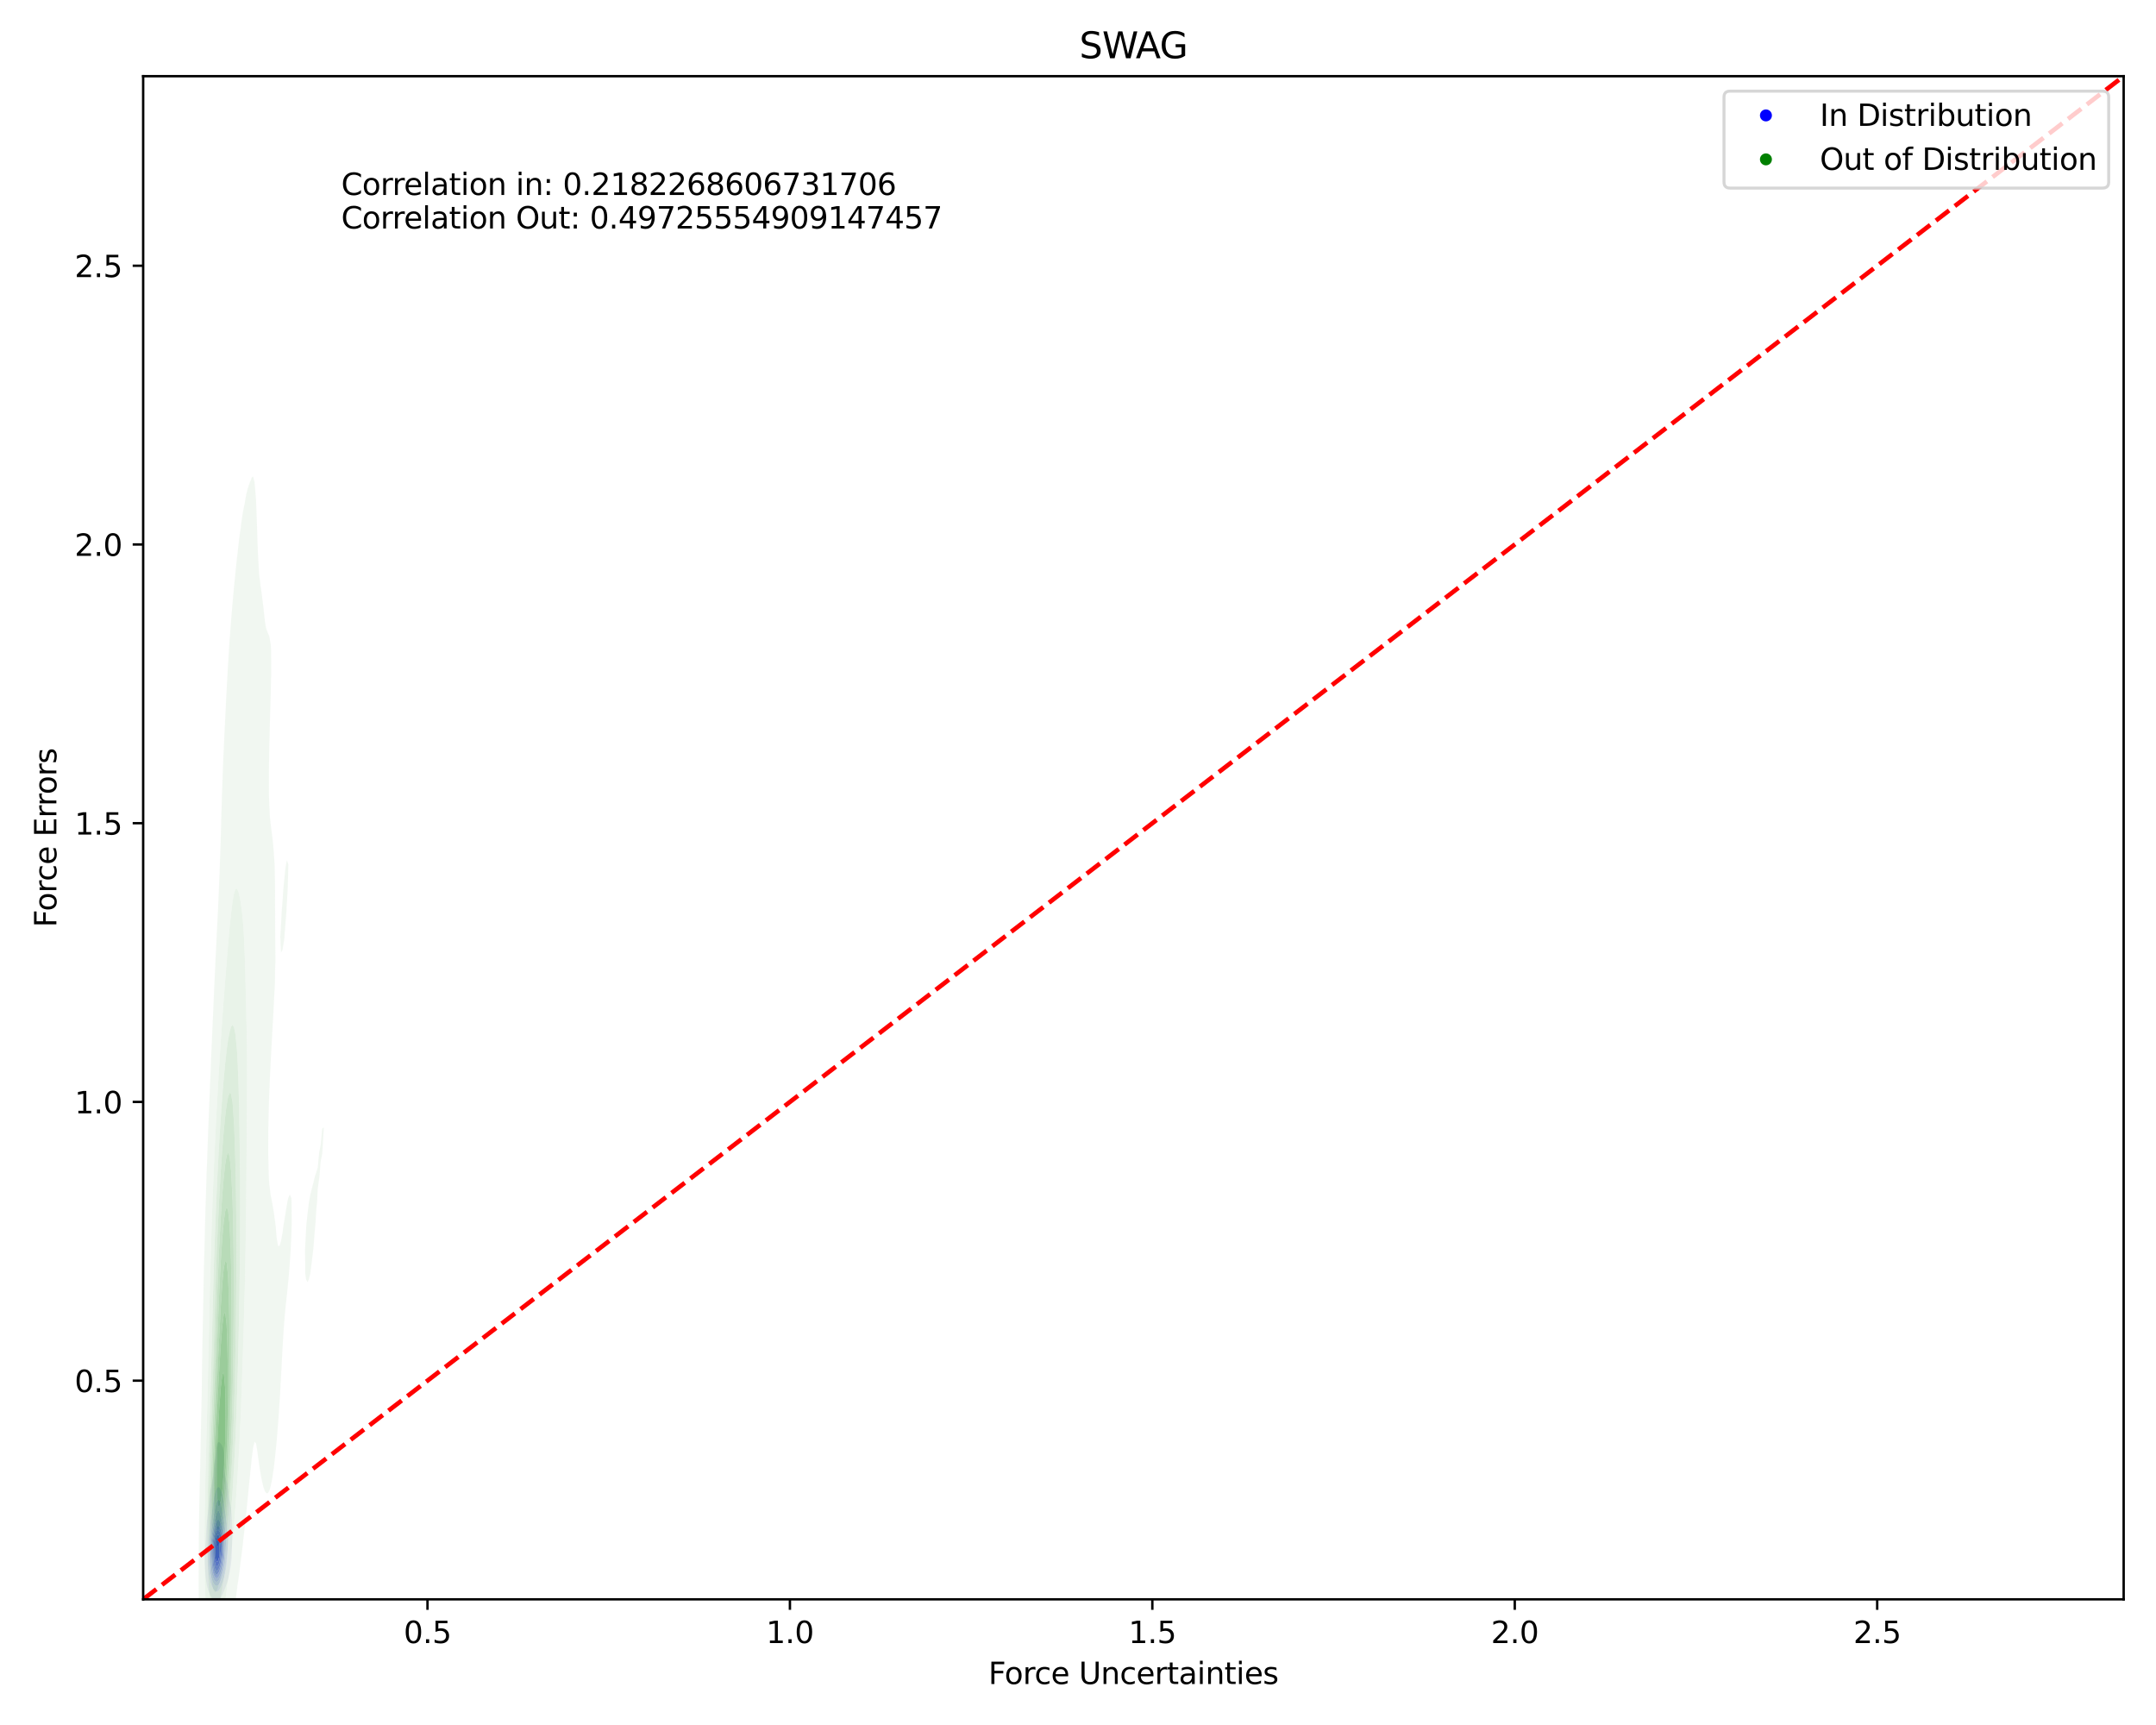 <?xml version="1.0" encoding="utf-8" standalone="no"?>
<!DOCTYPE svg PUBLIC "-//W3C//DTD SVG 1.1//EN"
  "http://www.w3.org/Graphics/SVG/1.1/DTD/svg11.dtd">
<svg xmlns:xlink="http://www.w3.org/1999/xlink" width="720pt" height="576pt" viewBox="0 0 720 576" xmlns="http://www.w3.org/2000/svg" version="1.1">
 <defs>
  <style type="text/css">*{stroke-linejoin: round; stroke-linecap: butt}</style>
 </defs>
 <g id="figure_1">
  <g id="patch_1">
   <path d="M 0 576 
L 720 576 
L 720 0 
L 0 0 
z
" style="fill: #ffffff"/>
  </g>
  <g id="axes_1">
   <g id="patch_2">
    <path d="M 47.81 534.04 
L 709.2 534.04 
L 709.2 25.44 
L 47.81 25.44 
z
" style="fill: #ffffff"/>
   </g>
   <g id="QuadContourSet_1">
    <path d="M 71.957 534.793 
L 72.332 534.827 
L 72.597 534.726 
L 72.707 534.694 
L 73.082 534.435 
L 73.386 534.06 
L 73.457 533.978 
L 73.817 533.394 
L 73.832 533.369 
L 74.162 532.728 
L 74.207 532.63 
L 74.471 532.061 
L 74.582 531.784 
L 74.755 531.395 
L 74.958 530.854 
L 75.011 530.729 
L 75.271 530.063 
L 75.333 529.879 
L 75.521 529.397 
L 75.708 528.798 
L 75.733 528.73 
L 75.955 528.064 
L 76.083 527.567 
L 76.138 527.398 
L 76.323 526.732 
L 76.458 526.066 
L 76.458 526.066 
L 76.623 525.399 
L 76.748 524.733 
L 76.833 524.16 
L 76.854 524.067 
L 76.985 523.401 
L 77.089 522.735 
L 77.17 522.068 
L 77.208 521.661 
L 77.247 521.402 
L 77.321 520.736 
L 77.37 520.07 
L 77.399 519.403 
L 77.418 518.737 
L 77.432 518.071 
L 77.446 517.405 
L 77.462 516.739 
L 77.481 516.072 
L 77.501 515.406 
L 77.52 514.74 
L 77.536 514.074 
L 77.549 513.408 
L 77.556 512.741 
L 77.558 512.075 
L 77.554 511.409 
L 77.545 510.743 
L 77.53 510.077 
L 77.514 509.41 
L 77.495 508.744 
L 77.474 508.078 
L 77.449 507.412 
L 77.416 506.746 
L 77.376 506.079 
L 77.327 505.413 
L 77.267 504.747 
L 77.208 504.212 
L 77.198 504.081 
L 77.129 503.415 
L 77.03 502.748 
L 76.891 502.082 
L 76.833 501.855 
L 76.748 501.416 
L 76.607 500.75 
L 76.468 500.083 
L 76.458 500.027 
L 76.383 499.417 
L 76.309 498.751 
L 76.24 498.085 
L 76.167 497.419 
L 76.083 496.763 
L 76.082 496.752 
L 75.993 496.086 
L 75.87 495.42 
L 75.708 494.756 
L 75.707 494.754 
L 75.559 494.088 
L 75.395 493.421 
L 75.333 493.171 
L 75.252 492.755 
L 75.125 492.089 
L 75.005 491.423 
L 74.958 491.118 
L 74.905 490.757 
L 74.831 490.09 
L 74.782 489.424 
L 74.763 488.758 
L 74.766 488.092 
L 74.784 487.426 
L 74.801 486.759 
L 74.805 486.093 
L 74.783 485.427 
L 74.726 484.761 
L 74.625 484.095 
L 74.582 483.897 
L 74.451 483.428 
L 74.207 482.794 
L 74.189 482.762 
L 73.832 482.191 
L 73.743 482.096 
L 73.457 481.75 
L 73.082 481.489 
L 72.707 481.772 
L 72.612 482.096 
L 72.464 482.762 
L 72.351 483.428 
L 72.332 483.545 
L 72.266 484.095 
L 72.181 484.761 
L 72.088 485.427 
L 71.987 486.093 
L 71.957 486.281 
L 71.884 486.759 
L 71.783 487.426 
L 71.685 488.092 
L 71.593 488.758 
L 71.581 488.848 
L 71.511 489.424 
L 71.437 490.09 
L 71.369 490.757 
L 71.303 491.423 
L 71.236 492.089 
L 71.206 492.339 
L 71.155 492.755 
L 71.059 493.421 
L 70.959 494.088 
L 70.856 494.754 
L 70.831 494.898 
L 70.724 495.42 
L 70.592 496.086 
L 70.473 496.752 
L 70.456 496.851 
L 70.331 497.419 
L 70.208 498.085 
L 70.111 498.751 
L 70.081 498.989 
L 70.01 499.417 
L 69.92 500.083 
L 69.849 500.75 
L 69.791 501.416 
L 69.74 502.082 
L 69.706 502.556 
L 69.686 502.748 
L 69.615 503.415 
L 69.544 504.081 
L 69.473 504.747 
L 69.405 505.413 
L 69.341 506.079 
L 69.331 506.184 
L 69.253 506.746 
L 69.171 507.412 
L 69.102 508.078 
L 69.044 508.744 
L 68.997 509.41 
L 68.958 510.077 
L 68.956 510.121 
L 68.906 510.743 
L 68.863 511.409 
L 68.825 512.075 
L 68.79 512.741 
L 68.754 513.408 
L 68.716 514.074 
L 68.676 514.74 
L 68.636 515.406 
L 68.599 516.072 
L 68.581 516.429 
L 68.552 516.739 
L 68.499 517.405 
L 68.459 518.071 
L 68.431 518.737 
L 68.414 519.403 
L 68.406 520.07 
L 68.406 520.736 
L 68.413 521.402 
L 68.426 522.068 
L 68.444 522.735 
L 68.469 523.401 
L 68.5 524.067 
L 68.543 524.733 
L 68.581 525.192 
L 68.591 525.399 
L 68.634 526.066 
L 68.692 526.732 
L 68.769 527.398 
L 68.87 528.064 
L 68.956 528.518 
L 68.986 528.73 
L 69.102 529.397 
L 69.263 530.063 
L 69.331 530.297 
L 69.448 530.729 
L 69.692 531.395 
L 69.706 531.43 
L 69.958 532.061 
L 70.081 532.323 
L 70.269 532.728 
L 70.456 533.093 
L 70.62 533.394 
L 70.831 533.758 
L 71.052 534.06 
L 71.206 534.27 
L 71.581 534.613 
L 71.832 534.726 
z
M 72.059 531.395 
L 71.957 531.368 
L 71.581 531.062 
L 71.345 530.729 
L 71.206 530.534 
L 70.953 530.063 
L 70.831 529.821 
L 70.643 529.397 
L 70.456 528.905 
L 70.392 528.73 
L 70.183 528.064 
L 70.081 527.651 
L 70.015 527.398 
L 69.873 526.732 
L 69.766 526.066 
L 69.706 525.581 
L 69.679 525.399 
L 69.597 524.733 
L 69.536 524.067 
L 69.49 523.401 
L 69.456 522.735 
L 69.431 522.068 
L 69.412 521.402 
L 69.399 520.736 
L 69.392 520.07 
L 69.39 519.403 
L 69.396 518.737 
L 69.411 518.071 
L 69.434 517.405 
L 69.468 516.739 
L 69.513 516.072 
L 69.568 515.406 
L 69.633 514.74 
L 69.706 514.084 
L 69.707 514.074 
L 69.761 513.408 
L 69.818 512.741 
L 69.878 512.075 
L 69.943 511.409 
L 70.013 510.743 
L 70.081 510.16 
L 70.089 510.077 
L 70.153 509.41 
L 70.227 508.744 
L 70.31 508.078 
L 70.404 507.412 
L 70.456 507.066 
L 70.497 506.746 
L 70.586 506.079 
L 70.681 505.413 
L 70.781 504.747 
L 70.831 504.411 
L 70.875 504.081 
L 70.961 503.415 
L 71.05 502.748 
L 71.143 502.082 
L 71.206 501.647 
L 71.238 501.416 
L 71.337 500.75 
L 71.45 500.083 
L 71.581 499.417 
L 71.581 499.417 
L 71.739 498.751 
L 71.923 498.085 
L 71.957 497.97 
L 72.177 497.419 
L 72.332 497.055 
L 72.576 496.752 
L 72.707 496.587 
L 73.082 496.533 
L 73.311 496.752 
L 73.457 496.887 
L 73.726 497.419 
L 73.832 497.633 
L 73.99 498.085 
L 74.201 498.751 
L 74.207 498.771 
L 74.374 499.417 
L 74.514 500.083 
L 74.582 500.471 
L 74.632 500.75 
L 74.736 501.416 
L 74.825 502.082 
L 74.907 502.748 
L 74.958 503.159 
L 74.995 503.415 
L 75.097 504.081 
L 75.199 504.747 
L 75.298 505.413 
L 75.333 505.652 
L 75.405 506.079 
L 75.507 506.746 
L 75.597 507.412 
L 75.673 508.078 
L 75.708 508.417 
L 75.747 508.744 
L 75.819 509.41 
L 75.88 510.077 
L 75.931 510.743 
L 75.974 511.409 
L 76.01 512.075 
L 76.037 512.741 
L 76.055 513.408 
L 76.066 514.074 
L 76.068 514.74 
L 76.065 515.406 
L 76.056 516.072 
L 76.043 516.739 
L 76.028 517.405 
L 76.009 518.071 
L 75.987 518.737 
L 75.958 519.403 
L 75.921 520.07 
L 75.872 520.736 
L 75.807 521.402 
L 75.723 522.068 
L 75.708 522.171 
L 75.645 522.735 
L 75.552 523.401 
L 75.436 524.067 
L 75.333 524.554 
L 75.302 524.733 
L 75.17 525.399 
L 75.003 526.066 
L 74.958 526.228 
L 74.835 526.732 
L 74.637 527.398 
L 74.582 527.566 
L 74.435 528.064 
L 74.207 528.706 
L 74.199 528.73 
L 73.957 529.397 
L 73.832 529.7 
L 73.667 530.063 
L 73.457 530.485 
L 73.296 530.729 
L 73.082 531.046 
L 72.707 531.365 
L 72.596 531.395 
L 72.332 531.478 
z
" clip-path="url(#p4b525ccd39)" style="fill: #e6e6f3"/>
    <path d="M 72.332 531.478 
L 72.596 531.395 
L 72.707 531.365 
L 73.082 531.046 
L 73.296 530.729 
L 73.457 530.485 
L 73.667 530.063 
L 73.832 529.7 
L 73.957 529.397 
L 74.199 528.73 
L 74.207 528.706 
L 74.435 528.064 
L 74.582 527.566 
L 74.637 527.398 
L 74.835 526.732 
L 74.958 526.228 
L 75.003 526.066 
L 75.17 525.399 
L 75.302 524.733 
L 75.333 524.554 
L 75.436 524.067 
L 75.552 523.401 
L 75.645 522.735 
L 75.708 522.171 
L 75.723 522.068 
L 75.807 521.402 
L 75.872 520.736 
L 75.921 520.07 
L 75.958 519.403 
L 75.987 518.737 
L 76.009 518.071 
L 76.028 517.405 
L 76.043 516.739 
L 76.056 516.072 
L 76.065 515.406 
L 76.068 514.74 
L 76.066 514.074 
L 76.055 513.408 
L 76.037 512.741 
L 76.01 512.075 
L 75.974 511.409 
L 75.931 510.743 
L 75.88 510.077 
L 75.819 509.41 
L 75.747 508.744 
L 75.708 508.417 
L 75.673 508.078 
L 75.597 507.412 
L 75.507 506.746 
L 75.405 506.079 
L 75.333 505.652 
L 75.298 505.413 
L 75.199 504.747 
L 75.097 504.081 
L 74.995 503.415 
L 74.958 503.159 
L 74.907 502.748 
L 74.825 502.082 
L 74.736 501.416 
L 74.632 500.75 
L 74.582 500.471 
L 74.514 500.083 
L 74.374 499.417 
L 74.207 498.771 
L 74.201 498.751 
L 73.99 498.085 
L 73.832 497.633 
L 73.726 497.419 
L 73.457 496.887 
L 73.311 496.752 
L 73.082 496.533 
L 72.707 496.587 
L 72.576 496.752 
L 72.332 497.055 
L 72.177 497.419 
L 71.957 497.97 
L 71.923 498.085 
L 71.739 498.751 
L 71.581 499.417 
L 71.581 499.417 
L 71.45 500.083 
L 71.337 500.75 
L 71.238 501.416 
L 71.206 501.647 
L 71.143 502.082 
L 71.05 502.748 
L 70.961 503.415 
L 70.875 504.081 
L 70.831 504.411 
L 70.781 504.747 
L 70.681 505.413 
L 70.586 506.079 
L 70.497 506.746 
L 70.456 507.066 
L 70.404 507.412 
L 70.31 508.078 
L 70.227 508.744 
L 70.153 509.41 
L 70.089 510.077 
L 70.081 510.16 
L 70.013 510.743 
L 69.943 511.409 
L 69.878 512.075 
L 69.818 512.741 
L 69.761 513.408 
L 69.707 514.074 
L 69.706 514.084 
L 69.633 514.74 
L 69.568 515.406 
L 69.513 516.072 
L 69.468 516.739 
L 69.434 517.405 
L 69.411 518.071 
L 69.396 518.737 
L 69.39 519.403 
L 69.392 520.07 
L 69.399 520.736 
L 69.412 521.402 
L 69.431 522.068 
L 69.456 522.735 
L 69.49 523.401 
L 69.536 524.067 
L 69.597 524.733 
L 69.679 525.399 
L 69.706 525.581 
L 69.766 526.066 
L 69.873 526.732 
L 70.015 527.398 
L 70.081 527.651 
L 70.183 528.064 
L 70.392 528.73 
L 70.456 528.905 
L 70.643 529.397 
L 70.831 529.821 
L 70.953 530.063 
L 71.206 530.534 
L 71.345 530.729 
L 71.581 531.062 
L 71.957 531.368 
L 72.059 531.395 
z
M 71.896 529.397 
L 71.581 529.093 
L 71.356 528.73 
L 71.206 528.474 
L 71.022 528.064 
L 70.831 527.567 
L 70.773 527.398 
L 70.58 526.732 
L 70.456 526.181 
L 70.43 526.066 
L 70.304 525.399 
L 70.208 524.733 
L 70.136 524.067 
L 70.081 523.401 
L 70.081 523.401 
L 70.029 522.735 
L 69.989 522.068 
L 69.959 521.402 
L 69.937 520.736 
L 69.921 520.07 
L 69.913 519.403 
L 69.914 518.737 
L 69.924 518.071 
L 69.946 517.405 
L 69.98 516.739 
L 70.028 516.072 
L 70.081 515.5 
L 70.088 515.406 
L 70.144 514.74 
L 70.209 514.074 
L 70.282 513.408 
L 70.362 512.741 
L 70.45 512.075 
L 70.456 512.033 
L 70.528 511.409 
L 70.613 510.743 
L 70.707 510.077 
L 70.813 509.41 
L 70.831 509.295 
L 70.915 508.744 
L 71.024 508.078 
L 71.139 507.412 
L 71.206 507.033 
L 71.257 506.746 
L 71.374 506.079 
L 71.494 505.413 
L 71.581 504.929 
L 71.617 504.747 
L 71.744 504.081 
L 71.876 503.415 
L 71.957 503.022 
L 72.027 502.748 
L 72.205 502.082 
L 72.332 501.649 
L 72.448 501.416 
L 72.707 500.935 
L 73.082 500.807 
L 73.457 501.255 
L 73.516 501.416 
L 73.725 502.082 
L 73.832 502.498 
L 73.88 502.748 
L 73.995 503.415 
L 74.103 504.081 
L 74.207 504.71 
L 74.213 504.747 
L 74.331 505.413 
L 74.453 506.079 
L 74.575 506.746 
L 74.582 506.784 
L 74.701 507.412 
L 74.816 508.078 
L 74.92 508.744 
L 74.958 508.998 
L 75.021 509.41 
L 75.114 510.077 
L 75.193 510.743 
L 75.258 511.409 
L 75.31 512.075 
L 75.333 512.449 
L 75.354 512.741 
L 75.392 513.408 
L 75.418 514.074 
L 75.433 514.74 
L 75.44 515.406 
L 75.44 516.072 
L 75.433 516.739 
L 75.42 517.405 
L 75.4 518.071 
L 75.374 518.737 
L 75.338 519.403 
L 75.333 519.48 
L 75.301 520.07 
L 75.255 520.736 
L 75.195 521.402 
L 75.118 522.068 
L 75.02 522.735 
L 74.958 523.085 
L 74.909 523.401 
L 74.788 524.067 
L 74.639 524.733 
L 74.582 524.955 
L 74.477 525.399 
L 74.295 526.066 
L 74.207 526.35 
L 74.091 526.732 
L 73.864 527.398 
L 73.832 527.485 
L 73.603 528.064 
L 73.457 528.401 
L 73.274 528.73 
L 73.082 529.06 
L 72.754 529.397 
L 72.707 529.446 
L 72.332 529.582 
L 71.957 529.456 
z
" clip-path="url(#p4b525ccd39)" style="fill: #cdcdf5"/>
    <path d="M 71.957 529.456 
L 72.332 529.582 
L 72.707 529.446 
L 72.754 529.397 
L 73.082 529.06 
L 73.274 528.73 
L 73.457 528.401 
L 73.603 528.064 
L 73.832 527.485 
L 73.864 527.398 
L 74.091 526.732 
L 74.207 526.35 
L 74.295 526.066 
L 74.477 525.399 
L 74.582 524.955 
L 74.639 524.733 
L 74.788 524.067 
L 74.909 523.401 
L 74.958 523.085 
L 75.02 522.735 
L 75.118 522.068 
L 75.195 521.402 
L 75.255 520.736 
L 75.301 520.07 
L 75.333 519.48 
L 75.338 519.403 
L 75.374 518.737 
L 75.4 518.071 
L 75.42 517.405 
L 75.433 516.739 
L 75.44 516.072 
L 75.44 515.406 
L 75.433 514.74 
L 75.418 514.074 
L 75.392 513.408 
L 75.354 512.741 
L 75.333 512.449 
L 75.31 512.075 
L 75.258 511.409 
L 75.193 510.743 
L 75.114 510.077 
L 75.021 509.41 
L 74.958 508.998 
L 74.92 508.744 
L 74.816 508.078 
L 74.701 507.412 
L 74.582 506.784 
L 74.575 506.746 
L 74.453 506.079 
L 74.331 505.413 
L 74.213 504.747 
L 74.207 504.71 
L 74.103 504.081 
L 73.995 503.415 
L 73.88 502.748 
L 73.832 502.498 
L 73.725 502.082 
L 73.516 501.416 
L 73.457 501.255 
L 73.082 500.807 
L 72.707 500.935 
L 72.448 501.416 
L 72.332 501.649 
L 72.205 502.082 
L 72.027 502.748 
L 71.957 503.022 
L 71.876 503.415 
L 71.744 504.081 
L 71.617 504.747 
L 71.581 504.929 
L 71.494 505.413 
L 71.374 506.079 
L 71.257 506.746 
L 71.206 507.033 
L 71.139 507.412 
L 71.024 508.078 
L 70.915 508.744 
L 70.831 509.295 
L 70.813 509.41 
L 70.707 510.077 
L 70.613 510.743 
L 70.528 511.409 
L 70.456 512.033 
L 70.45 512.075 
L 70.362 512.741 
L 70.282 513.408 
L 70.209 514.074 
L 70.144 514.74 
L 70.088 515.406 
L 70.081 515.5 
L 70.028 516.072 
L 69.98 516.739 
L 69.946 517.405 
L 69.924 518.071 
L 69.914 518.737 
L 69.913 519.403 
L 69.921 520.07 
L 69.937 520.736 
L 69.959 521.402 
L 69.989 522.068 
L 70.029 522.735 
L 70.081 523.401 
L 70.081 523.401 
L 70.136 524.067 
L 70.208 524.733 
L 70.304 525.399 
L 70.43 526.066 
L 70.456 526.181 
L 70.58 526.732 
L 70.773 527.398 
L 70.831 527.567 
L 71.022 528.064 
L 71.206 528.474 
L 71.356 528.73 
L 71.581 529.093 
L 71.896 529.397 
z
M 71.929 528.064 
L 71.581 527.673 
L 71.435 527.398 
L 71.206 526.915 
L 71.139 526.732 
L 70.932 526.066 
L 70.831 525.657 
L 70.773 525.399 
L 70.65 524.733 
L 70.556 524.067 
L 70.485 523.401 
L 70.456 523.056 
L 70.427 522.735 
L 70.379 522.068 
L 70.342 521.402 
L 70.314 520.736 
L 70.293 520.07 
L 70.281 519.403 
L 70.277 518.737 
L 70.283 518.071 
L 70.301 517.405 
L 70.331 516.739 
L 70.376 516.072 
L 70.435 515.406 
L 70.456 515.202 
L 70.498 514.74 
L 70.568 514.074 
L 70.648 513.408 
L 70.738 512.741 
L 70.831 512.119 
L 70.837 512.075 
L 70.936 511.409 
L 71.046 510.743 
L 71.169 510.077 
L 71.206 509.881 
L 71.301 509.41 
L 71.442 508.744 
L 71.581 508.114 
L 71.591 508.078 
L 71.753 507.412 
L 71.913 506.746 
L 71.957 506.555 
L 72.1 506.079 
L 72.291 505.413 
L 72.332 505.262 
L 72.589 504.747 
L 72.707 504.496 
L 73.082 504.503 
L 73.188 504.747 
L 73.457 505.371 
L 73.468 505.413 
L 73.648 506.079 
L 73.832 506.711 
L 73.84 506.746 
L 74.009 507.412 
L 74.174 508.078 
L 74.207 508.212 
L 74.324 508.744 
L 74.46 509.41 
L 74.58 510.077 
L 74.582 510.092 
L 74.69 510.743 
L 74.783 511.409 
L 74.857 512.075 
L 74.915 512.741 
L 74.958 513.408 
L 74.958 513.408 
L 74.994 514.074 
L 75.017 514.74 
L 75.031 515.406 
L 75.036 516.072 
L 75.033 516.739 
L 75.023 517.405 
L 75.006 518.071 
L 74.98 518.737 
L 74.958 519.165 
L 74.947 519.403 
L 74.908 520.07 
L 74.857 520.736 
L 74.79 521.402 
L 74.705 522.068 
L 74.598 522.735 
L 74.582 522.817 
L 74.48 523.401 
L 74.339 524.067 
L 74.207 524.594 
L 74.172 524.733 
L 73.987 525.399 
L 73.832 525.887 
L 73.77 526.066 
L 73.521 526.732 
L 73.457 526.893 
L 73.204 527.398 
L 73.082 527.629 
L 72.712 528.064 
L 72.707 528.071 
L 72.332 528.23 
L 71.957 528.094 
z
" clip-path="url(#p4b525ccd39)" style="fill: #b3b3f6"/>
    <path d="M 71.957 528.094 
L 72.332 528.23 
L 72.707 528.071 
L 72.712 528.064 
L 73.082 527.629 
L 73.204 527.398 
L 73.457 526.893 
L 73.521 526.732 
L 73.77 526.066 
L 73.832 525.887 
L 73.987 525.399 
L 74.172 524.733 
L 74.207 524.594 
L 74.339 524.067 
L 74.48 523.401 
L 74.582 522.817 
L 74.598 522.735 
L 74.705 522.068 
L 74.79 521.402 
L 74.857 520.736 
L 74.908 520.07 
L 74.947 519.403 
L 74.958 519.165 
L 74.98 518.737 
L 75.006 518.071 
L 75.023 517.405 
L 75.033 516.739 
L 75.036 516.072 
L 75.031 515.406 
L 75.017 514.74 
L 74.994 514.074 
L 74.958 513.408 
L 74.958 513.408 
L 74.915 512.741 
L 74.857 512.075 
L 74.783 511.409 
L 74.69 510.743 
L 74.582 510.092 
L 74.58 510.077 
L 74.46 509.41 
L 74.324 508.744 
L 74.207 508.212 
L 74.174 508.078 
L 74.009 507.412 
L 73.84 506.746 
L 73.832 506.711 
L 73.648 506.079 
L 73.468 505.413 
L 73.457 505.371 
L 73.188 504.747 
L 73.082 504.503 
L 72.707 504.496 
L 72.589 504.747 
L 72.332 505.262 
L 72.291 505.413 
L 72.1 506.079 
L 71.957 506.555 
L 71.913 506.746 
L 71.753 507.412 
L 71.591 508.078 
L 71.581 508.114 
L 71.442 508.744 
L 71.301 509.41 
L 71.206 509.881 
L 71.169 510.077 
L 71.046 510.743 
L 70.936 511.409 
L 70.837 512.075 
L 70.831 512.119 
L 70.738 512.741 
L 70.648 513.408 
L 70.568 514.074 
L 70.498 514.74 
L 70.456 515.202 
L 70.435 515.406 
L 70.376 516.072 
L 70.331 516.739 
L 70.301 517.405 
L 70.283 518.071 
L 70.277 518.737 
L 70.281 519.403 
L 70.293 520.07 
L 70.314 520.736 
L 70.342 521.402 
L 70.379 522.068 
L 70.427 522.735 
L 70.456 523.056 
L 70.485 523.401 
L 70.556 524.067 
L 70.65 524.733 
L 70.773 525.399 
L 70.831 525.657 
L 70.932 526.066 
L 71.139 526.732 
L 71.206 526.915 
L 71.435 527.398 
L 71.581 527.673 
L 71.929 528.064 
z
M 71.837 526.732 
L 71.581 526.37 
L 71.451 526.066 
L 71.214 525.399 
L 71.206 525.375 
L 71.053 524.733 
L 70.93 524.067 
L 70.838 523.401 
L 70.831 523.341 
L 70.765 522.735 
L 70.708 522.068 
L 70.665 521.402 
L 70.632 520.736 
L 70.608 520.07 
L 70.592 519.403 
L 70.585 518.737 
L 70.588 518.071 
L 70.603 517.405 
L 70.631 516.739 
L 70.672 516.072 
L 70.728 515.406 
L 70.797 514.74 
L 70.831 514.464 
L 70.876 514.074 
L 70.964 513.408 
L 71.063 512.741 
L 71.175 512.075 
L 71.206 511.902 
L 71.301 511.409 
L 71.441 510.743 
L 71.581 510.144 
L 71.601 510.077 
L 71.79 509.41 
L 71.957 508.851 
L 72.002 508.744 
L 72.272 508.078 
L 72.332 507.919 
L 72.707 507.435 
L 73.082 507.491 
L 73.457 508.078 
L 73.457 508.078 
L 73.71 508.744 
L 73.832 509.075 
L 73.925 509.41 
L 74.097 510.077 
L 74.207 510.554 
L 74.246 510.743 
L 74.368 511.409 
L 74.467 512.075 
L 74.544 512.741 
L 74.582 513.17 
L 74.604 513.408 
L 74.649 514.074 
L 74.68 514.74 
L 74.699 515.406 
L 74.708 516.072 
L 74.709 516.739 
L 74.701 517.405 
L 74.686 518.071 
L 74.661 518.737 
L 74.626 519.403 
L 74.582 520.013 
L 74.579 520.07 
L 74.522 520.736 
L 74.449 521.402 
L 74.357 522.068 
L 74.241 522.735 
L 74.207 522.899 
L 74.104 523.401 
L 73.942 524.067 
L 73.832 524.46 
L 73.748 524.733 
L 73.522 525.399 
L 73.457 525.576 
L 73.234 526.066 
L 73.082 526.379 
L 72.815 526.732 
L 72.707 526.871 
L 72.332 527.044 
L 71.957 526.887 
z
" clip-path="url(#p4b525ccd39)" style="fill: #9a9af7"/>
    <path d="M 71.957 526.887 
L 72.332 527.044 
L 72.707 526.871 
L 72.815 526.732 
L 73.082 526.379 
L 73.234 526.066 
L 73.457 525.576 
L 73.522 525.399 
L 73.748 524.733 
L 73.832 524.46 
L 73.942 524.067 
L 74.104 523.401 
L 74.207 522.899 
L 74.241 522.735 
L 74.357 522.068 
L 74.449 521.402 
L 74.522 520.736 
L 74.579 520.07 
L 74.582 520.013 
L 74.626 519.403 
L 74.661 518.737 
L 74.686 518.071 
L 74.701 517.405 
L 74.709 516.739 
L 74.708 516.072 
L 74.699 515.406 
L 74.68 514.74 
L 74.649 514.074 
L 74.604 513.408 
L 74.582 513.17 
L 74.544 512.741 
L 74.467 512.075 
L 74.368 511.409 
L 74.246 510.743 
L 74.207 510.554 
L 74.097 510.077 
L 73.925 509.41 
L 73.832 509.075 
L 73.71 508.744 
L 73.457 508.078 
L 73.457 508.078 
L 73.082 507.491 
L 72.707 507.435 
L 72.332 507.919 
L 72.272 508.078 
L 72.002 508.744 
L 71.957 508.851 
L 71.79 509.41 
L 71.601 510.077 
L 71.581 510.144 
L 71.441 510.743 
L 71.301 511.409 
L 71.206 511.902 
L 71.175 512.075 
L 71.063 512.741 
L 70.964 513.408 
L 70.876 514.074 
L 70.831 514.464 
L 70.797 514.74 
L 70.728 515.406 
L 70.672 516.072 
L 70.631 516.739 
L 70.603 517.405 
L 70.588 518.071 
L 70.585 518.737 
L 70.592 519.403 
L 70.608 520.07 
L 70.632 520.736 
L 70.665 521.402 
L 70.708 522.068 
L 70.765 522.735 
L 70.831 523.341 
L 70.838 523.401 
L 70.93 524.067 
L 71.053 524.733 
L 71.206 525.375 
L 71.214 525.399 
L 71.451 526.066 
L 71.581 526.37 
L 71.837 526.732 
z
M 71.882 525.399 
L 71.581 524.822 
L 71.553 524.733 
L 71.37 524.067 
L 71.232 523.401 
L 71.206 523.242 
L 71.135 522.735 
L 71.064 522.068 
L 71.009 521.402 
L 70.969 520.736 
L 70.94 520.07 
L 70.92 519.403 
L 70.91 518.737 
L 70.91 518.071 
L 70.923 517.405 
L 70.95 516.739 
L 70.991 516.072 
L 71.047 515.406 
L 71.118 514.74 
L 71.204 514.074 
L 71.206 514.059 
L 71.307 513.408 
L 71.425 512.741 
L 71.561 512.075 
L 71.581 511.981 
L 71.734 511.409 
L 71.931 510.743 
L 71.957 510.658 
L 72.219 510.077 
L 72.332 509.829 
L 72.707 509.45 
L 73.082 509.522 
L 73.457 510.077 
L 73.457 510.077 
L 73.7 510.743 
L 73.832 511.161 
L 73.892 511.409 
L 74.031 512.075 
L 74.141 512.741 
L 74.207 513.261 
L 74.224 513.408 
L 74.284 514.074 
L 74.325 514.74 
L 74.351 515.406 
L 74.366 516.072 
L 74.37 516.739 
L 74.365 517.405 
L 74.351 518.071 
L 74.326 518.737 
L 74.289 519.403 
L 74.239 520.07 
L 74.207 520.382 
L 74.172 520.736 
L 74.086 521.402 
L 73.979 522.068 
L 73.846 522.735 
L 73.832 522.793 
L 73.676 523.401 
L 73.477 524.067 
L 73.457 524.129 
L 73.209 524.733 
L 73.082 525.022 
L 72.821 525.399 
L 72.707 525.559 
L 72.332 525.736 
L 71.957 525.522 
z
" clip-path="url(#p4b525ccd39)" style="fill: #7d7df9"/>
    <path d="M 71.957 525.522 
L 72.332 525.736 
L 72.707 525.559 
L 72.821 525.399 
L 73.082 525.022 
L 73.209 524.733 
L 73.457 524.129 
L 73.477 524.067 
L 73.676 523.401 
L 73.832 522.793 
L 73.846 522.735 
L 73.979 522.068 
L 74.086 521.402 
L 74.172 520.736 
L 74.207 520.382 
L 74.239 520.07 
L 74.289 519.403 
L 74.326 518.737 
L 74.351 518.071 
L 74.365 517.405 
L 74.37 516.739 
L 74.366 516.072 
L 74.351 515.406 
L 74.325 514.74 
L 74.284 514.074 
L 74.224 513.408 
L 74.207 513.261 
L 74.141 512.741 
L 74.031 512.075 
L 73.892 511.409 
L 73.832 511.161 
L 73.7 510.743 
L 73.457 510.077 
L 73.457 510.077 
L 73.082 509.522 
L 72.707 509.45 
L 72.332 509.829 
L 72.219 510.077 
L 71.957 510.658 
L 71.931 510.743 
L 71.734 511.409 
L 71.581 511.981 
L 71.561 512.075 
L 71.425 512.741 
L 71.307 513.408 
L 71.206 514.059 
L 71.204 514.074 
L 71.118 514.74 
L 71.047 515.406 
L 70.991 516.072 
L 70.95 516.739 
L 70.923 517.405 
L 70.91 518.071 
L 70.91 518.737 
L 70.92 519.403 
L 70.94 520.07 
L 70.969 520.736 
L 71.009 521.402 
L 71.064 522.068 
L 71.135 522.735 
L 71.206 523.242 
L 71.232 523.401 
L 71.37 524.067 
L 71.553 524.733 
L 71.581 524.822 
L 71.882 525.399 
z
M 71.89 524.067 
L 71.645 523.401 
L 71.581 523.178 
L 71.495 522.735 
L 71.396 522.068 
L 71.323 521.402 
L 71.27 520.736 
L 71.232 520.07 
L 71.208 519.403 
L 71.206 519.323 
L 71.196 518.737 
L 71.195 518.071 
L 71.206 517.405 
L 71.206 517.405 
L 71.234 516.739 
L 71.278 516.072 
L 71.339 515.406 
L 71.416 514.74 
L 71.511 514.074 
L 71.581 513.657 
L 71.632 513.408 
L 71.786 512.741 
L 71.957 512.095 
L 71.964 512.075 
L 72.247 511.409 
L 72.332 511.221 
L 72.707 510.859 
L 73.082 510.984 
L 73.331 511.409 
L 73.457 511.655 
L 73.584 512.075 
L 73.749 512.741 
L 73.832 513.17 
L 73.869 513.408 
L 73.947 514.074 
L 74.003 514.74 
L 74.039 515.406 
L 74.061 516.072 
L 74.069 516.739 
L 74.067 517.405 
L 74.053 518.071 
L 74.028 518.737 
L 73.989 519.403 
L 73.933 520.07 
L 73.858 520.736 
L 73.832 520.917 
L 73.755 521.402 
L 73.623 522.068 
L 73.463 522.735 
L 73.457 522.756 
L 73.232 523.401 
L 73.082 523.785 
L 72.905 524.067 
L 72.707 524.367 
L 72.332 524.53 
L 71.957 524.214 
z
" clip-path="url(#p4b525ccd39)" style="fill: #6161fa"/>
    <path d="M 71.957 524.214 
L 72.332 524.53 
L 72.707 524.367 
L 72.905 524.067 
L 73.082 523.785 
L 73.232 523.401 
L 73.457 522.756 
L 73.463 522.735 
L 73.623 522.068 
L 73.755 521.402 
L 73.832 520.917 
L 73.858 520.736 
L 73.933 520.07 
L 73.989 519.403 
L 74.028 518.737 
L 74.053 518.071 
L 74.067 517.405 
L 74.069 516.739 
L 74.061 516.072 
L 74.039 515.406 
L 74.003 514.74 
L 73.947 514.074 
L 73.869 513.408 
L 73.832 513.17 
L 73.749 512.741 
L 73.584 512.075 
L 73.457 511.655 
L 73.331 511.409 
L 73.082 510.984 
L 72.707 510.859 
L 72.332 511.221 
L 72.247 511.409 
L 71.964 512.075 
L 71.957 512.095 
L 71.786 512.741 
L 71.632 513.408 
L 71.581 513.657 
L 71.511 514.074 
L 71.416 514.74 
L 71.339 515.406 
L 71.278 516.072 
L 71.234 516.739 
L 71.206 517.405 
L 71.206 517.405 
L 71.195 518.071 
L 71.196 518.737 
L 71.206 519.323 
L 71.208 519.403 
L 71.232 520.07 
L 71.27 520.736 
L 71.323 521.402 
L 71.396 522.068 
L 71.495 522.735 
L 71.581 523.178 
L 71.645 523.401 
L 71.89 524.067 
z
M 72.095 522.735 
L 71.957 522.492 
L 71.85 522.068 
L 71.725 521.402 
L 71.639 520.736 
L 71.581 520.07 
L 71.581 520.07 
L 71.552 519.403 
L 71.538 518.737 
L 71.536 518.071 
L 71.548 517.405 
L 71.575 516.739 
L 71.581 516.638 
L 71.627 516.072 
L 71.701 515.406 
L 71.797 514.74 
L 71.916 514.074 
L 71.957 513.879 
L 72.106 513.408 
L 72.332 512.785 
L 72.373 512.741 
L 72.707 512.408 
L 73.082 512.644 
L 73.125 512.741 
L 73.366 513.408 
L 73.457 513.743 
L 73.514 514.074 
L 73.599 514.74 
L 73.656 515.406 
L 73.692 516.072 
L 73.71 516.739 
L 73.713 517.405 
L 73.701 518.071 
L 73.673 518.737 
L 73.628 519.403 
L 73.562 520.07 
L 73.472 520.736 
L 73.457 520.823 
L 73.328 521.402 
L 73.145 522.068 
L 73.082 522.266 
L 72.829 522.735 
L 72.707 522.942 
L 72.332 523.06 
z
" clip-path="url(#p4b525ccd39)" style="fill: #4444fc"/>
    <path d="M 72.332 523.06 
L 72.707 522.942 
L 72.829 522.735 
L 73.082 522.266 
L 73.145 522.068 
L 73.328 521.402 
L 73.457 520.823 
L 73.472 520.736 
L 73.562 520.07 
L 73.628 519.403 
L 73.673 518.737 
L 73.701 518.071 
L 73.713 517.405 
L 73.71 516.739 
L 73.692 516.072 
L 73.656 515.406 
L 73.599 514.74 
L 73.514 514.074 
L 73.457 513.743 
L 73.366 513.408 
L 73.125 512.741 
L 73.082 512.644 
L 72.707 512.408 
L 72.373 512.741 
L 72.332 512.785 
L 72.106 513.408 
L 71.957 513.879 
L 71.916 514.074 
L 71.797 514.74 
L 71.701 515.406 
L 71.627 516.072 
L 71.581 516.638 
L 71.575 516.739 
L 71.548 517.405 
L 71.536 518.071 
L 71.538 518.737 
L 71.552 519.403 
L 71.581 520.07 
L 71.581 520.07 
L 71.639 520.736 
L 71.725 521.402 
L 71.85 522.068 
L 71.957 522.492 
L 72.095 522.735 
z
M 72.325 521.402 
L 72.117 520.736 
L 71.988 520.07 
L 71.957 519.794 
L 71.931 519.403 
L 71.91 518.737 
L 71.907 518.071 
L 71.922 517.405 
L 71.954 516.739 
L 71.957 516.709 
L 72.035 516.072 
L 72.147 515.406 
L 72.292 514.74 
L 72.332 514.592 
L 72.707 514.11 
L 73.082 514.69 
L 73.093 514.74 
L 73.201 515.406 
L 73.271 516.072 
L 73.311 516.739 
L 73.326 517.405 
L 73.319 518.071 
L 73.287 518.737 
L 73.23 519.403 
L 73.143 520.07 
L 73.082 520.414 
L 72.976 520.736 
L 72.707 521.402 
L 72.707 521.402 
L 72.332 521.418 
z
" clip-path="url(#p4b525ccd39)" style="fill: #2727fd"/>
    <path d="M 72.332 521.418 
L 72.707 521.402 
L 72.707 521.402 
L 72.976 520.736 
L 73.082 520.414 
L 73.143 520.07 
L 73.23 519.403 
L 73.287 518.737 
L 73.319 518.071 
L 73.326 517.405 
L 73.311 516.739 
L 73.271 516.072 
L 73.201 515.406 
L 73.093 514.74 
L 73.082 514.69 
L 72.707 514.11 
L 72.332 514.592 
L 72.292 514.74 
L 72.147 515.406 
L 72.035 516.072 
L 71.957 516.709 
L 71.954 516.739 
L 71.922 517.405 
L 71.907 518.071 
L 71.91 518.737 
L 71.931 519.403 
L 71.957 519.794 
L 71.988 520.07 
L 72.117 520.736 
L 72.325 521.402 
z
" clip-path="url(#p4b525ccd39)" style="fill: #0c0cfe"/>
   </g>
   <g id="QuadContourSet_2">
    <path d="M 67.84 563.274 
L 68.331 566.392 
L 68.821 568.051 
L 69.312 568.896 
L 69.803 569.256 
L 70.294 569.297 
L 70.784 569.095 
L 71.275 568.673 
L 71.766 568.006 
L 72.257 567.031 
L 72.747 565.627 
L 73.238 563.608 
L 73.626 561.446 
L 73.729 561.2 
L 74.22 559.853 
L 74.71 557.923 
L 75.201 555.109 
L 75.443 553.424 
L 75.692 552.542 
L 76.183 550.359 
L 76.673 547.127 
L 76.894 545.403 
L 77.164 544.165 
L 77.655 541.338 
L 78.133 537.381 
L 78.145 537.314 
L 78.636 534.635 
L 79.127 530.872 
L 79.306 529.359 
L 79.618 527.422 
L 80.108 523.687 
L 80.373 521.338 
L 80.599 519.712 
L 81.09 515.668 
L 81.34 513.316 
L 81.581 511.309 
L 82.071 506.676 
L 82.213 505.294 
L 82.562 502.018 
L 83.014 497.273 
L 83.053 496.844 
L 83.544 492.026 
L 83.843 489.251 
L 84.034 487.251 
L 84.525 483.45 
L 85.016 481.385 
L 85.507 482.035 
L 85.997 484.957 
L 86.488 488.659 
L 86.569 489.251 
L 86.979 491.857 
L 87.47 494.472 
L 87.96 496.512 
L 88.219 497.273 
L 88.451 497.908 
L 88.942 498.598 
L 89.432 498.583 
L 89.923 497.821 
L 90.093 497.273 
L 90.414 496.181 
L 90.905 493.689 
L 91.395 490.453 
L 91.547 489.251 
L 91.886 486.211 
L 92.377 481.323 
L 92.386 481.23 
L 92.868 475.244 
L 93.035 473.208 
L 93.358 468.063 
L 93.556 465.186 
L 93.849 459.536 
L 93.994 457.165 
L 94.34 450.275 
L 94.411 449.143 
L 94.831 442.49 
L 94.94 441.122 
L 95.321 436.924 
L 95.719 433.1 
L 95.812 432.273 
L 96.303 427.584 
L 96.515 425.078 
L 96.794 421.539 
L 97.089 417.057 
L 97.284 412.538 
L 97.422 409.035 
L 97.371 401.013 
L 97.284 400.064 
L 96.794 398.832 
L 96.303 399.87 
L 96.033 401.013 
L 95.812 402.266 
L 95.321 405.325 
L 94.831 408.223 
L 94.68 409.035 
L 94.34 411.674 
L 93.849 414.375 
L 93.358 416.001 
L 92.868 416.017 
L 92.377 413.252 
L 92.025 409.035 
L 91.886 408.035 
L 91.395 404.535 
L 90.905 401.662 
L 90.784 401.013 
L 90.414 399.263 
L 89.923 395.42 
L 89.769 392.992 
L 89.569 384.97 
L 89.604 376.949 
L 89.786 368.927 
L 89.923 365.26 
L 90.096 360.905 
L 90.414 354.235 
L 90.487 352.884 
L 90.905 345.121 
L 90.922 344.862 
L 91.372 336.841 
L 91.395 336.127 
L 91.791 328.819 
L 91.886 323.322 
L 91.988 320.797 
L 91.903 312.776 
L 91.886 310.012 
L 91.874 304.754 
L 91.862 296.732 
L 91.715 288.711 
L 91.395 284.107 
L 91.096 280.689 
L 90.905 279.231 
L 90.414 275.331 
L 90.128 272.668 
L 89.923 268.506 
L 89.8 264.646 
L 89.818 256.624 
L 89.923 250.251 
L 89.956 248.603 
L 90.158 240.581 
L 90.388 232.56 
L 90.414 231.267 
L 90.575 224.538 
L 90.513 216.516 
L 90.414 215.223 
L 89.923 212.407 
L 89.432 211.298 
L 88.942 210.035 
L 88.628 208.495 
L 88.451 207.27 
L 87.96 202.738 
L 87.675 200.473 
L 87.47 198.817 
L 86.979 195.365 
L 86.619 192.451 
L 86.488 191.059 
L 86.129 184.43 
L 85.997 180.942 
L 85.857 176.408 
L 85.568 168.387 
L 85.507 166.955 
L 85.016 160.945 
L 84.847 160.365 
L 84.525 159.112 
L 84.034 159.496 
L 83.775 160.365 
L 83.544 160.8 
L 83.053 162.111 
L 82.562 163.752 
L 82.071 165.909 
L 81.658 168.387 
L 81.581 168.688 
L 81.09 171.169 
L 80.599 174.491 
L 80.379 176.408 
L 80.108 178.137 
L 79.618 182.067 
L 79.375 184.43 
L 79.127 186.413 
L 78.636 191.096 
L 78.51 192.451 
L 78.145 195.969 
L 77.746 200.473 
L 77.655 201.47 
L 77.164 207.332 
L 77.073 208.495 
L 76.673 213.876 
L 76.494 216.516 
L 76.183 221.496 
L 76.003 224.538 
L 75.692 230.289 
L 75.572 232.56 
L 75.201 240.058 
L 75.175 240.581 
L 74.788 248.603 
L 74.71 250.451 
L 74.438 256.624 
L 74.22 262.988 
L 74.157 264.646 
L 73.91 272.668 
L 73.729 279.651 
L 73.698 280.689 
L 73.425 288.711 
L 73.238 293.597 
L 73.109 296.732 
L 72.755 304.754 
L 72.747 304.908 
L 72.35 312.776 
L 72.257 314.734 
L 71.954 320.797 
L 71.766 324.964 
L 71.58 328.819 
L 71.275 336.021 
L 71.237 336.841 
L 70.875 344.862 
L 70.784 347.056 
L 70.518 352.884 
L 70.294 358.644 
L 70.193 360.905 
L 69.869 368.927 
L 69.803 370.747 
L 69.539 376.949 
L 69.312 383.669 
L 69.259 384.97 
L 68.956 392.992 
L 68.821 397.723 
L 68.7 401.013 
L 68.46 409.035 
L 68.331 415.028 
L 68.269 417.057 
L 68.058 425.078 
L 67.904 433.1 
L 67.84 437.179 
L 67.745 441.122 
L 67.586 449.143 
L 67.464 457.165 
L 67.361 465.186 
L 67.349 466.015 
L 67.187 473.208 
L 67.016 481.23 
L 66.872 489.251 
L 66.858 490.026 
L 66.662 497.273 
L 66.509 505.294 
L 66.412 513.316 
L 66.368 520.209 
L 66.354 521.338 
L 66.342 529.359 
L 66.368 531.639 
L 66.408 537.381 
L 66.575 545.403 
L 66.858 551.58 
L 66.95 553.424 
L 67.349 558.932 
L 67.639 561.446 
z
M 69.641 545.403 
L 69.312 543.457 
L 68.821 538.033 
L 68.776 537.381 
L 68.426 529.359 
L 68.331 522.95 
L 68.303 521.338 
L 68.298 513.316 
L 68.331 510.7 
L 68.376 505.294 
L 68.504 497.273 
L 68.696 489.251 
L 68.821 485.013 
L 68.909 481.23 
L 69.115 473.208 
L 69.312 466.311 
L 69.338 465.186 
L 69.503 457.165 
L 69.678 449.143 
L 69.803 443.827 
L 69.853 441.122 
L 70.017 433.1 
L 70.229 425.078 
L 70.294 422.958 
L 70.444 417.057 
L 70.701 409.035 
L 70.784 406.786 
L 70.974 401.013 
L 71.275 393.72 
L 71.303 392.992 
L 71.646 384.97 
L 71.766 382.483 
L 72.029 376.949 
L 72.257 372.572 
L 72.45 368.927 
L 72.747 363.582 
L 72.905 360.905 
L 73.238 355.281 
L 73.394 352.884 
L 73.729 347.575 
L 73.923 344.862 
L 74.22 340.406 
L 74.495 336.841 
L 74.71 333.717 
L 75.106 328.819 
L 75.201 327.448 
L 75.692 321.338 
L 75.744 320.797 
L 76.183 315.25 
L 76.424 312.776 
L 76.673 309.765 
L 77.164 305.024 
L 77.202 304.754 
L 77.655 301.074 
L 78.145 298.35 
L 78.636 296.895 
L 79.127 296.732 
L 79.618 297.769 
L 80.108 299.82 
L 80.599 302.848 
L 80.827 304.754 
L 81.09 307.169 
L 81.471 312.776 
L 81.581 314.922 
L 81.795 320.797 
L 82.014 328.819 
L 82.071 331.133 
L 82.212 336.841 
L 82.388 344.862 
L 82.491 352.884 
L 82.504 360.905 
L 82.458 368.927 
L 82.396 376.949 
L 82.342 384.97 
L 82.292 392.992 
L 82.229 401.013 
L 82.134 409.035 
L 82.071 412.674 
L 82.011 417.057 
L 81.86 425.078 
L 81.66 433.1 
L 81.581 435.716 
L 81.444 441.122 
L 81.2 449.143 
L 81.09 452.298 
L 80.945 457.165 
L 80.656 465.186 
L 80.599 466.546 
L 80.355 473.208 
L 80.108 478.385 
L 79.986 481.23 
L 79.618 487.928 
L 79.55 489.251 
L 79.127 495.906 
L 79.042 497.273 
L 78.636 502.842 
L 78.448 505.294 
L 78.145 508.954 
L 77.729 513.316 
L 77.655 514.121 
L 77.164 519.164 
L 76.904 521.338 
L 76.673 523.55 
L 76.183 527.532 
L 75.898 529.359 
L 75.692 531.095 
L 75.201 534.592 
L 74.71 537.055 
L 74.637 537.381 
L 74.22 540.207 
L 73.729 542.637 
L 73.238 544.37 
L 72.846 545.403 
L 72.747 545.865 
L 72.257 547.623 
L 71.766 548.704 
L 71.275 549.204 
L 70.784 549.111 
L 70.294 548.284 
L 69.803 546.394 
z
M 102.192 427.148 
L 102.682 428.121 
L 103.173 427.166 
L 103.644 425.078 
L 103.664 424.962 
L 104.155 421.057 
L 104.638 417.057 
L 104.645 416.951 
L 105.136 410.9 
L 105.314 409.035 
L 105.627 403.958 
L 105.914 401.013 
L 106.118 396.885 
L 106.608 393.356 
L 106.663 392.992 
L 107.099 387.692 
L 107.59 385.331 
L 107.641 384.97 
L 108.081 377.572 
L 108.132 376.949 
L 108.081 376.465 
L 107.59 376.916 
L 107.584 376.949 
L 107.099 382.187 
L 106.608 384.703 
L 106.566 384.97 
L 106.118 389.828 
L 105.627 391.465 
L 105.136 392.908 
L 105.113 392.992 
L 104.645 395.019 
L 104.155 396.799 
L 103.664 398.806 
L 103.237 401.013 
L 103.173 401.449 
L 102.682 405.479 
L 102.302 409.035 
L 102.192 411.01 
L 101.868 417.057 
L 101.94 425.078 
z
M 93.849 318.116 
L 94.34 317.18 
L 94.831 314.245 
L 94.993 312.776 
L 95.321 308.522 
L 95.625 304.754 
L 95.812 301.223 
L 96.08 296.732 
L 96.303 288.711 
L 95.812 287.242 
L 95.513 288.711 
L 95.321 289.964 
L 94.831 294.617 
L 94.648 296.732 
L 94.34 300.926 
L 94.053 304.754 
L 93.849 308.802 
L 93.594 312.776 
z
" clip-path="url(#p4b525ccd39)" style="fill: #e5f0e5; fill-opacity: 0.5"/>
    <path d="M 69.803 546.394 
L 70.294 548.284 
L 70.784 549.111 
L 71.275 549.204 
L 71.766 548.704 
L 72.257 547.623 
L 72.747 545.865 
L 72.846 545.403 
L 73.238 544.37 
L 73.729 542.637 
L 74.22 540.207 
L 74.637 537.381 
L 74.71 537.055 
L 75.201 534.592 
L 75.692 531.095 
L 75.898 529.359 
L 76.183 527.532 
L 76.673 523.55 
L 76.904 521.338 
L 77.164 519.164 
L 77.655 514.121 
L 77.729 513.316 
L 78.145 508.954 
L 78.448 505.294 
L 78.636 502.842 
L 79.042 497.273 
L 79.127 495.906 
L 79.55 489.251 
L 79.618 487.928 
L 79.986 481.23 
L 80.108 478.385 
L 80.355 473.208 
L 80.599 466.546 
L 80.656 465.186 
L 80.945 457.165 
L 81.09 452.298 
L 81.2 449.143 
L 81.444 441.122 
L 81.581 435.716 
L 81.66 433.1 
L 81.86 425.078 
L 82.011 417.057 
L 82.071 412.674 
L 82.134 409.035 
L 82.229 401.013 
L 82.292 392.992 
L 82.342 384.97 
L 82.396 376.949 
L 82.458 368.927 
L 82.504 360.905 
L 82.491 352.884 
L 82.388 344.862 
L 82.212 336.841 
L 82.071 331.133 
L 82.014 328.819 
L 81.795 320.797 
L 81.581 314.922 
L 81.471 312.776 
L 81.09 307.169 
L 80.827 304.754 
L 80.599 302.848 
L 80.108 299.82 
L 79.618 297.769 
L 79.127 296.732 
L 78.636 296.895 
L 78.145 298.35 
L 77.655 301.074 
L 77.202 304.754 
L 77.164 305.024 
L 76.673 309.765 
L 76.424 312.776 
L 76.183 315.25 
L 75.744 320.797 
L 75.692 321.338 
L 75.201 327.448 
L 75.106 328.819 
L 74.71 333.717 
L 74.495 336.841 
L 74.22 340.406 
L 73.923 344.862 
L 73.729 347.575 
L 73.394 352.884 
L 73.238 355.281 
L 72.905 360.905 
L 72.747 363.582 
L 72.45 368.927 
L 72.257 372.572 
L 72.029 376.949 
L 71.766 382.483 
L 71.646 384.97 
L 71.303 392.992 
L 71.275 393.72 
L 70.974 401.013 
L 70.784 406.786 
L 70.701 409.035 
L 70.444 417.057 
L 70.294 422.958 
L 70.229 425.078 
L 70.017 433.1 
L 69.853 441.122 
L 69.803 443.827 
L 69.678 449.143 
L 69.503 457.165 
L 69.338 465.186 
L 69.312 466.311 
L 69.115 473.208 
L 68.909 481.23 
L 68.821 485.013 
L 68.696 489.251 
L 68.504 497.273 
L 68.376 505.294 
L 68.331 510.7 
L 68.298 513.316 
L 68.303 521.338 
L 68.331 522.95 
L 68.426 529.359 
L 68.776 537.381 
L 68.821 538.033 
L 69.312 543.457 
L 69.641 545.403 
z
M 70.803 537.381 
L 70.784 537.348 
L 70.294 535.331 
L 69.803 530.989 
L 69.679 529.359 
L 69.348 521.338 
L 69.312 518.327 
L 69.249 513.316 
L 69.293 505.294 
L 69.312 504.246 
L 69.41 497.273 
L 69.589 489.251 
L 69.803 482.194 
L 69.828 481.23 
L 70.051 473.208 
L 70.294 465.603 
L 70.306 465.186 
L 70.512 457.165 
L 70.727 449.143 
L 70.784 446.936 
L 70.918 441.122 
L 71.121 433.1 
L 71.275 427.909 
L 71.352 425.078 
L 71.603 417.057 
L 71.766 412.666 
L 71.896 409.035 
L 72.229 401.013 
L 72.257 400.399 
L 72.592 392.992 
L 72.747 389.933 
L 73.01 384.97 
L 73.238 380.962 
L 73.486 376.949 
L 73.729 373.121 
L 74.03 368.927 
L 74.22 366.248 
L 74.666 360.905 
L 74.71 360.344 
L 75.201 355.072 
L 75.46 352.884 
L 75.692 350.699 
L 76.183 347.175 
L 76.638 344.862 
L 76.673 344.647 
L 77.164 342.85 
L 77.655 342.258 
L 78.145 343.01 
L 78.526 344.862 
L 78.636 345.482 
L 79.127 350.571 
L 79.274 352.884 
L 79.618 360.887 
L 79.618 360.905 
L 79.832 368.927 
L 79.976 376.949 
L 80.077 384.97 
L 80.108 388.658 
L 80.148 392.992 
L 80.184 401.013 
L 80.178 409.035 
L 80.129 417.057 
L 80.108 418.89 
L 80.051 425.078 
L 79.945 433.1 
L 79.803 441.122 
L 79.618 449.143 
L 79.618 449.143 
L 79.428 457.165 
L 79.183 465.186 
L 79.127 466.676 
L 78.917 473.208 
L 78.636 479.751 
L 78.581 481.23 
L 78.183 489.251 
L 78.145 489.874 
L 77.706 497.273 
L 77.655 497.992 
L 77.164 504.72 
L 77.121 505.294 
L 76.673 510.661 
L 76.413 513.316 
L 76.183 515.706 
L 75.692 520.008 
L 75.514 521.338 
L 75.201 524.041 
L 74.71 527.399 
L 74.338 529.359 
L 74.22 530.184 
L 73.729 533.065 
L 73.238 535.11 
L 72.747 536.561 
L 72.338 537.381 
L 72.257 537.634 
L 71.766 538.424 
L 71.275 538.382 
z
" clip-path="url(#p4b525ccd39)" style="fill: #d4e8d4; fill-opacity: 0.5"/>
    <path d="M 71.275 538.382 
L 71.766 538.424 
L 72.257 537.634 
L 72.338 537.381 
L 72.747 536.561 
L 73.238 535.11 
L 73.729 533.065 
L 74.22 530.184 
L 74.338 529.359 
L 74.71 527.399 
L 75.201 524.041 
L 75.514 521.338 
L 75.692 520.008 
L 76.183 515.706 
L 76.413 513.316 
L 76.673 510.661 
L 77.121 505.294 
L 77.164 504.72 
L 77.655 497.992 
L 77.706 497.273 
L 78.145 489.874 
L 78.183 489.251 
L 78.581 481.23 
L 78.636 479.751 
L 78.917 473.208 
L 79.127 466.676 
L 79.183 465.186 
L 79.428 457.165 
L 79.618 449.143 
L 79.618 449.143 
L 79.803 441.122 
L 79.945 433.1 
L 80.051 425.078 
L 80.108 418.89 
L 80.129 417.057 
L 80.178 409.035 
L 80.184 401.013 
L 80.148 392.992 
L 80.108 388.658 
L 80.077 384.97 
L 79.976 376.949 
L 79.832 368.927 
L 79.618 360.905 
L 79.618 360.887 
L 79.274 352.884 
L 79.127 350.571 
L 78.636 345.482 
L 78.526 344.862 
L 78.145 343.01 
L 77.655 342.258 
L 77.164 342.85 
L 76.673 344.647 
L 76.638 344.862 
L 76.183 347.175 
L 75.692 350.699 
L 75.46 352.884 
L 75.201 355.072 
L 74.71 360.344 
L 74.666 360.905 
L 74.22 366.248 
L 74.03 368.927 
L 73.729 373.121 
L 73.486 376.949 
L 73.238 380.962 
L 73.01 384.97 
L 72.747 389.933 
L 72.592 392.992 
L 72.257 400.399 
L 72.229 401.013 
L 71.896 409.035 
L 71.766 412.666 
L 71.603 417.057 
L 71.352 425.078 
L 71.275 427.909 
L 71.121 433.1 
L 70.918 441.122 
L 70.784 446.936 
L 70.727 449.143 
L 70.512 457.165 
L 70.306 465.186 
L 70.294 465.603 
L 70.051 473.208 
L 69.828 481.23 
L 69.803 482.194 
L 69.589 489.251 
L 69.41 497.273 
L 69.312 504.246 
L 69.293 505.294 
L 69.249 513.316 
L 69.312 518.327 
L 69.348 521.338 
L 69.679 529.359 
L 69.803 530.989 
L 70.294 535.331 
L 70.784 537.348 
L 70.803 537.381 
z
M 70.9 529.359 
L 70.784 528.798 
L 70.294 524.047 
L 70.123 521.338 
L 69.906 513.316 
L 69.893 505.294 
L 69.992 497.273 
L 70.178 489.251 
L 70.294 485.471 
L 70.409 481.23 
L 70.666 473.208 
L 70.784 469.703 
L 70.928 465.186 
L 71.185 457.165 
L 71.275 454.184 
L 71.421 449.143 
L 71.651 441.122 
L 71.766 437.243 
L 71.886 433.1 
L 72.142 425.078 
L 72.257 421.915 
L 72.435 417.057 
L 72.747 409.676 
L 72.776 409.035 
L 73.163 401.013 
L 73.238 399.561 
L 73.613 392.992 
L 73.729 391.034 
L 74.141 384.97 
L 74.22 383.825 
L 74.71 377.764 
L 74.793 376.949 
L 75.201 372.761 
L 75.692 368.927 
L 75.692 368.927 
L 76.183 366.228 
L 76.673 364.92 
L 77.164 365.302 
L 77.655 368.048 
L 77.738 368.927 
L 78.145 375.013 
L 78.234 376.949 
L 78.516 384.97 
L 78.636 389.525 
L 78.717 392.992 
L 78.856 401.013 
L 78.933 409.035 
L 78.955 417.057 
L 78.931 425.078 
L 78.872 433.1 
L 78.781 441.122 
L 78.654 449.143 
L 78.636 449.99 
L 78.509 457.165 
L 78.32 465.186 
L 78.145 470.704 
L 78.078 473.208 
L 77.787 481.23 
L 77.655 483.953 
L 77.419 489.251 
L 77.164 493.56 
L 76.948 497.273 
L 76.673 501.117 
L 76.353 505.294 
L 76.183 507.283 
L 75.692 512.37 
L 75.59 513.316 
L 75.201 516.972 
L 74.71 520.556 
L 74.586 521.338 
L 74.22 523.981 
L 73.729 526.669 
L 73.238 528.628 
L 72.986 529.359 
L 72.747 530.284 
L 72.257 531.396 
L 71.766 531.664 
L 71.275 530.933 
z
" clip-path="url(#p4b525ccd39)" style="fill: #bddcbd; fill-opacity: 0.5"/>
    <path d="M 71.275 530.933 
L 71.766 531.664 
L 72.257 531.396 
L 72.747 530.284 
L 72.986 529.359 
L 73.238 528.628 
L 73.729 526.669 
L 74.22 523.981 
L 74.586 521.338 
L 74.71 520.556 
L 75.201 516.972 
L 75.59 513.316 
L 75.692 512.37 
L 76.183 507.283 
L 76.353 505.294 
L 76.673 501.117 
L 76.948 497.273 
L 77.164 493.56 
L 77.419 489.251 
L 77.655 483.953 
L 77.787 481.23 
L 78.078 473.208 
L 78.145 470.704 
L 78.32 465.186 
L 78.509 457.165 
L 78.636 449.99 
L 78.654 449.143 
L 78.781 441.122 
L 78.872 433.1 
L 78.931 425.078 
L 78.955 417.057 
L 78.933 409.035 
L 78.856 401.013 
L 78.717 392.992 
L 78.636 389.525 
L 78.516 384.97 
L 78.234 376.949 
L 78.145 375.013 
L 77.738 368.927 
L 77.655 368.048 
L 77.164 365.302 
L 76.673 364.92 
L 76.183 366.228 
L 75.692 368.927 
L 75.692 368.927 
L 75.201 372.761 
L 74.793 376.949 
L 74.71 377.764 
L 74.22 383.825 
L 74.141 384.97 
L 73.729 391.034 
L 73.613 392.992 
L 73.238 399.561 
L 73.163 401.013 
L 72.776 409.035 
L 72.747 409.676 
L 72.435 417.057 
L 72.257 421.915 
L 72.142 425.078 
L 71.886 433.1 
L 71.766 437.243 
L 71.651 441.122 
L 71.421 449.143 
L 71.275 454.184 
L 71.185 457.165 
L 70.928 465.186 
L 70.784 469.703 
L 70.666 473.208 
L 70.409 481.23 
L 70.294 485.471 
L 70.178 489.251 
L 69.992 497.273 
L 69.893 505.294 
L 69.906 513.316 
L 70.123 521.338 
L 70.294 524.047 
L 70.784 528.798 
L 70.9 529.359 
z
M 70.882 521.338 
L 70.784 520.101 
L 70.46 513.316 
L 70.38 505.294 
L 70.455 497.273 
L 70.63 489.251 
L 70.784 484.246 
L 70.871 481.23 
L 71.141 473.208 
L 71.275 469.482 
L 71.428 465.186 
L 71.717 457.165 
L 71.766 455.684 
L 71.987 449.143 
L 72.257 441.122 
L 72.257 441.122 
L 72.525 433.1 
L 72.747 427.055 
L 72.826 425.078 
L 73.173 417.057 
L 73.238 415.667 
L 73.59 409.035 
L 73.729 406.545 
L 74.097 401.013 
L 74.22 399.18 
L 74.71 393.309 
L 74.747 392.992 
L 75.201 388.825 
L 75.692 385.91 
L 76.12 384.97 
L 76.183 384.817 
L 76.249 384.97 
L 76.673 386.129 
L 77.164 390.858 
L 77.291 392.992 
L 77.655 400.772 
L 77.663 401.013 
L 77.88 409.035 
L 78.002 417.057 
L 78.05 425.078 
L 78.048 433.1 
L 78.01 441.122 
L 77.94 449.143 
L 77.832 457.165 
L 77.674 465.186 
L 77.655 465.867 
L 77.479 473.208 
L 77.201 481.23 
L 77.164 482.031 
L 76.852 489.251 
L 76.673 492.293 
L 76.383 497.273 
L 76.183 500.019 
L 75.764 505.294 
L 75.692 506.106 
L 75.201 511.14 
L 74.947 513.316 
L 74.71 515.362 
L 74.22 518.822 
L 73.751 521.338 
L 73.729 521.473 
L 73.238 523.858 
L 72.747 525.377 
L 72.257 526.088 
L 71.766 525.858 
L 71.275 524.267 
z
" clip-path="url(#p4b525ccd39)" style="fill: #a4d0a4; fill-opacity: 0.5"/>
    <path d="M 71.275 524.267 
L 71.766 525.858 
L 72.257 526.088 
L 72.747 525.377 
L 73.238 523.858 
L 73.729 521.473 
L 73.751 521.338 
L 74.22 518.822 
L 74.71 515.362 
L 74.947 513.316 
L 75.201 511.14 
L 75.692 506.106 
L 75.764 505.294 
L 76.183 500.019 
L 76.383 497.273 
L 76.673 492.293 
L 76.852 489.251 
L 77.164 482.031 
L 77.201 481.23 
L 77.479 473.208 
L 77.655 465.867 
L 77.674 465.186 
L 77.832 457.165 
L 77.94 449.143 
L 78.01 441.122 
L 78.048 433.1 
L 78.05 425.078 
L 78.002 417.057 
L 77.88 409.035 
L 77.663 401.013 
L 77.655 400.772 
L 77.291 392.992 
L 77.164 390.858 
L 76.673 386.129 
L 76.249 384.97 
L 76.183 384.817 
L 76.12 384.97 
L 75.692 385.91 
L 75.201 388.825 
L 74.747 392.992 
L 74.71 393.309 
L 74.22 399.18 
L 74.097 401.013 
L 73.729 406.545 
L 73.59 409.035 
L 73.238 415.667 
L 73.173 417.057 
L 72.826 425.078 
L 72.747 427.055 
L 72.525 433.1 
L 72.257 441.122 
L 72.257 441.122 
L 71.987 449.143 
L 71.766 455.684 
L 71.717 457.165 
L 71.428 465.186 
L 71.275 469.482 
L 71.141 473.208 
L 70.871 481.23 
L 70.784 484.246 
L 70.63 489.251 
L 70.455 497.273 
L 70.38 505.294 
L 70.46 513.316 
L 70.784 520.101 
L 70.882 521.338 
z
M 71.006 513.316 
L 70.821 505.294 
L 70.864 497.273 
L 71.026 489.251 
L 71.275 481.23 
L 71.275 481.23 
L 71.558 473.208 
L 71.766 467.85 
L 71.874 465.186 
L 72.193 457.165 
L 72.257 455.448 
L 72.509 449.143 
L 72.747 442.897 
L 72.824 441.122 
L 73.151 433.1 
L 73.238 431.018 
L 73.528 425.078 
L 73.729 421.166 
L 73.993 417.057 
L 74.22 413.604 
L 74.627 409.035 
L 74.71 408.081 
L 75.201 404.488 
L 75.692 403.039 
L 76.183 404.194 
L 76.673 408.957 
L 76.678 409.035 
L 77.035 417.057 
L 77.164 422.144 
L 77.22 425.078 
L 77.303 433.1 
L 77.33 441.122 
L 77.313 449.143 
L 77.252 457.165 
L 77.164 463.179 
L 77.139 465.186 
L 76.973 473.208 
L 76.721 481.23 
L 76.673 482.293 
L 76.379 489.251 
L 76.183 492.603 
L 75.905 497.273 
L 75.692 500.096 
L 75.257 505.294 
L 75.201 505.881 
L 74.71 510.512 
L 74.341 513.316 
L 74.22 514.24 
L 73.729 517.238 
L 73.238 519.359 
L 72.747 520.701 
L 72.257 521.153 
L 71.766 520.28 
L 71.275 517.025 
z
" clip-path="url(#p4b525ccd39)" style="fill: #8cc58c; fill-opacity: 0.5"/>
    <path d="M 71.275 517.025 
L 71.766 520.28 
L 72.257 521.153 
L 72.747 520.701 
L 73.238 519.359 
L 73.729 517.238 
L 74.22 514.24 
L 74.341 513.316 
L 74.71 510.512 
L 75.201 505.881 
L 75.257 505.294 
L 75.692 500.096 
L 75.905 497.273 
L 76.183 492.603 
L 76.379 489.251 
L 76.673 482.293 
L 76.721 481.23 
L 76.973 473.208 
L 77.139 465.186 
L 77.164 463.179 
L 77.252 457.165 
L 77.313 449.143 
L 77.33 441.122 
L 77.303 433.1 
L 77.22 425.078 
L 77.164 422.144 
L 77.035 417.057 
L 76.678 409.035 
L 76.673 408.957 
L 76.183 404.194 
L 75.692 403.039 
L 75.201 404.488 
L 74.71 408.081 
L 74.627 409.035 
L 74.22 413.604 
L 73.993 417.057 
L 73.729 421.166 
L 73.528 425.078 
L 73.238 431.018 
L 73.151 433.1 
L 72.824 441.122 
L 72.747 442.897 
L 72.509 449.143 
L 72.257 455.448 
L 72.193 457.165 
L 71.874 465.186 
L 71.766 467.85 
L 71.558 473.208 
L 71.275 481.23 
L 71.275 481.23 
L 71.026 489.251 
L 70.864 497.273 
L 70.821 505.294 
L 71.006 513.316 
z
M 71.695 513.316 
L 71.287 505.294 
L 71.275 497.693 
L 71.275 497.273 
L 71.275 497.247 
L 71.425 489.251 
L 71.671 481.23 
L 71.766 478.699 
L 71.981 473.208 
L 72.257 466.706 
L 72.328 465.186 
L 72.694 457.165 
L 72.747 455.908 
L 73.079 449.143 
L 73.238 445.582 
L 73.484 441.122 
L 73.729 436.29 
L 73.945 433.1 
L 74.22 428.803 
L 74.577 425.078 
L 74.71 423.637 
L 75.201 421.057 
L 75.692 421.544 
L 76.063 425.078 
L 76.183 426.693 
L 76.419 433.1 
L 76.588 441.122 
L 76.666 449.143 
L 76.673 457.165 
L 76.614 465.186 
L 76.483 473.208 
L 76.26 481.23 
L 76.183 483.009 
L 75.923 489.251 
L 75.692 493.134 
L 75.436 497.273 
L 75.201 500.205 
L 74.737 505.294 
L 74.71 505.553 
L 74.22 509.59 
L 73.729 512.684 
L 73.59 513.316 
L 73.238 514.899 
L 72.747 516.037 
L 72.257 515.911 
L 71.766 513.917 
z
" clip-path="url(#p4b525ccd39)" style="fill: #72b872; fill-opacity: 0.5"/>
    <path d="M 71.766 513.917 
L 72.257 515.911 
L 72.747 516.037 
L 73.238 514.899 
L 73.59 513.316 
L 73.729 512.684 
L 74.22 509.59 
L 74.71 505.553 
L 74.737 505.294 
L 75.201 500.205 
L 75.436 497.273 
L 75.692 493.134 
L 75.923 489.251 
L 76.183 483.009 
L 76.26 481.23 
L 76.483 473.208 
L 76.614 465.186 
L 76.673 457.165 
L 76.666 449.143 
L 76.588 441.122 
L 76.419 433.1 
L 76.183 426.693 
L 76.063 425.078 
L 75.692 421.544 
L 75.201 421.057 
L 74.71 423.637 
L 74.577 425.078 
L 74.22 428.803 
L 73.945 433.1 
L 73.729 436.29 
L 73.484 441.122 
L 73.238 445.582 
L 73.079 449.143 
L 72.747 455.908 
L 72.694 457.165 
L 72.328 465.186 
L 72.257 466.706 
L 71.981 473.208 
L 71.766 478.699 
L 71.671 481.23 
L 71.425 489.251 
L 71.275 497.247 
L 71.275 497.273 
L 71.275 497.693 
L 71.287 505.294 
L 71.695 513.316 
z
M 71.796 505.294 
L 71.766 503.859 
L 71.682 497.273 
L 71.766 491.885 
L 71.806 489.251 
L 72.059 481.23 
L 72.257 476.306 
L 72.394 473.208 
L 72.747 465.822 
L 72.784 465.186 
L 73.224 457.165 
L 73.238 456.884 
L 73.729 449.143 
L 73.729 449.143 
L 74.22 442.844 
L 74.456 441.122 
L 74.71 438.915 
L 75.201 438.179 
L 75.561 441.122 
L 75.692 442.553 
L 75.933 449.143 
L 76.079 457.165 
L 76.102 465.186 
L 76.019 473.208 
L 75.826 481.23 
L 75.692 484.464 
L 75.494 489.251 
L 75.201 493.995 
L 74.983 497.273 
L 74.71 500.363 
L 74.22 505.065 
L 74.189 505.294 
L 73.729 508.256 
L 73.238 510.323 
L 72.747 511.136 
L 72.257 509.979 
z
" clip-path="url(#p4b525ccd39)" style="fill: #57ab57; fill-opacity: 0.5"/>
    <path d="M 72.257 509.979 
L 72.747 511.136 
L 73.238 510.323 
L 73.729 508.256 
L 74.189 505.294 
L 74.22 505.065 
L 74.71 500.363 
L 74.983 497.273 
L 75.201 493.995 
L 75.494 489.251 
L 75.692 484.464 
L 75.826 481.23 
L 76.019 473.208 
L 76.102 465.186 
L 76.079 457.165 
L 75.933 449.143 
L 75.692 442.553 
L 75.561 441.122 
L 75.201 438.179 
L 74.71 438.915 
L 74.456 441.122 
L 74.22 442.844 
L 73.729 449.143 
L 73.729 449.143 
L 73.238 456.884 
L 73.224 457.165 
L 72.784 465.186 
L 72.747 465.822 
L 72.394 473.208 
L 72.257 476.306 
L 72.059 481.23 
L 71.806 489.251 
L 71.766 491.885 
L 71.682 497.273 
L 71.766 503.859 
L 71.796 505.294 
z
M 72.352 497.273 
L 72.391 489.251 
L 72.642 481.23 
L 72.747 478.828 
L 73.045 473.208 
L 73.238 469.835 
L 73.594 465.186 
L 73.729 463.314 
L 74.22 459.175 
L 74.71 458.099 
L 75.201 463.555 
L 75.252 465.186 
L 75.32 473.208 
L 75.201 481.23 
L 75.201 481.23 
L 74.867 489.251 
L 74.71 491.601 
L 74.28 497.273 
L 74.22 497.848 
L 73.729 501.243 
L 73.238 503.192 
L 72.747 502.589 
z
" clip-path="url(#p4b525ccd39)" style="fill: #389b38; fill-opacity: 0.5"/>
    <path d="M 72.747 502.589 
L 73.238 503.192 
L 73.729 501.243 
L 74.22 497.848 
L 74.28 497.273 
L 74.71 491.601 
L 74.867 489.251 
L 75.201 481.23 
L 75.201 481.23 
L 75.32 473.208 
L 75.252 465.186 
L 75.201 463.555 
L 74.71 458.099 
L 74.22 459.175 
L 73.729 463.314 
L 73.594 465.186 
L 73.238 469.835 
L 73.045 473.208 
L 72.747 478.828 
L 72.642 481.23 
L 72.391 489.251 
L 72.352 497.273 
z
" clip-path="url(#p4b525ccd39)" style="fill: #128912; fill-opacity: 0.5"/>
   </g>
   <g id="matplotlib.axis_1">
    <g id="xtick_1">
     <g id="line2d_1">
      <defs>
       <path id="m3dfbc8689a" d="M 0 0 
L 0 3.5 
" style="stroke: #000000; stroke-width: 0.8"/>
      </defs>
      <g>
       <use xlink:href="#m3dfbc8689a" x="142.762" y="534.04" style="stroke: #000000; stroke-width: 0.8"/>
      </g>
     </g>
     <g id="text_1">
      <!-- 0.5 -->
      <g transform="translate(134.81 548.638) scale(0.1 -0.1)">
       <defs>
        <path id="DejaVuSans-30" d="M 2034 4250 
Q 1547 4250 1301 3770 
Q 1056 3291 1056 2328 
Q 1056 1369 1301 889 
Q 1547 409 2034 409 
Q 2525 409 2770 889 
Q 3016 1369 3016 2328 
Q 3016 3291 2770 3770 
Q 2525 4250 2034 4250 
z
M 2034 4750 
Q 2819 4750 3233 4129 
Q 3647 3509 3647 2328 
Q 3647 1150 3233 529 
Q 2819 -91 2034 -91 
Q 1250 -91 836 529 
Q 422 1150 422 2328 
Q 422 3509 836 4129 
Q 1250 4750 2034 4750 
z
" transform="scale(0.016)"/>
        <path id="DejaVuSans-2e" d="M 684 794 
L 1344 794 
L 1344 0 
L 684 0 
L 684 794 
z
" transform="scale(0.016)"/>
        <path id="DejaVuSans-35" d="M 691 4666 
L 3169 4666 
L 3169 4134 
L 1269 4134 
L 1269 2991 
Q 1406 3038 1543 3061 
Q 1681 3084 1819 3084 
Q 2600 3084 3056 2656 
Q 3513 2228 3513 1497 
Q 3513 744 3044 326 
Q 2575 -91 1722 -91 
Q 1428 -91 1123 -41 
Q 819 9 494 109 
L 494 744 
Q 775 591 1075 516 
Q 1375 441 1709 441 
Q 2250 441 2565 725 
Q 2881 1009 2881 1497 
Q 2881 1984 2565 2268 
Q 2250 2553 1709 2553 
Q 1456 2553 1204 2497 
Q 953 2441 691 2322 
L 691 4666 
z
" transform="scale(0.016)"/>
       </defs>
       <use xlink:href="#DejaVuSans-30"/>
       <use xlink:href="#DejaVuSans-2e" x="63.623"/>
       <use xlink:href="#DejaVuSans-35" x="95.41"/>
      </g>
     </g>
    </g>
    <g id="xtick_2">
     <g id="line2d_2">
      <g>
       <use xlink:href="#m3dfbc8689a" x="263.795" y="534.04" style="stroke: #000000; stroke-width: 0.8"/>
      </g>
     </g>
     <g id="text_2">
      <!-- 1.0 -->
      <g transform="translate(255.843 548.638) scale(0.1 -0.1)">
       <defs>
        <path id="DejaVuSans-31" d="M 794 531 
L 1825 531 
L 1825 4091 
L 703 3866 
L 703 4441 
L 1819 4666 
L 2450 4666 
L 2450 531 
L 3481 531 
L 3481 0 
L 794 0 
L 794 531 
z
" transform="scale(0.016)"/>
       </defs>
       <use xlink:href="#DejaVuSans-31"/>
       <use xlink:href="#DejaVuSans-2e" x="63.623"/>
       <use xlink:href="#DejaVuSans-30" x="95.41"/>
      </g>
     </g>
    </g>
    <g id="xtick_3">
     <g id="line2d_3">
      <g>
       <use xlink:href="#m3dfbc8689a" x="384.827" y="534.04" style="stroke: #000000; stroke-width: 0.8"/>
      </g>
     </g>
     <g id="text_3">
      <!-- 1.5 -->
      <g transform="translate(376.876 548.638) scale(0.1 -0.1)">
       <use xlink:href="#DejaVuSans-31"/>
       <use xlink:href="#DejaVuSans-2e" x="63.623"/>
       <use xlink:href="#DejaVuSans-35" x="95.41"/>
      </g>
     </g>
    </g>
    <g id="xtick_4">
     <g id="line2d_4">
      <g>
       <use xlink:href="#m3dfbc8689a" x="505.86" y="534.04" style="stroke: #000000; stroke-width: 0.8"/>
      </g>
     </g>
     <g id="text_4">
      <!-- 2.0 -->
      <g transform="translate(497.909 548.638) scale(0.1 -0.1)">
       <defs>
        <path id="DejaVuSans-32" d="M 1228 531 
L 3431 531 
L 3431 0 
L 469 0 
L 469 531 
Q 828 903 1448 1529 
Q 2069 2156 2228 2338 
Q 2531 2678 2651 2914 
Q 2772 3150 2772 3378 
Q 2772 3750 2511 3984 
Q 2250 4219 1831 4219 
Q 1534 4219 1204 4116 
Q 875 4013 500 3803 
L 500 4441 
Q 881 4594 1212 4672 
Q 1544 4750 1819 4750 
Q 2544 4750 2975 4387 
Q 3406 4025 3406 3419 
Q 3406 3131 3298 2873 
Q 3191 2616 2906 2266 
Q 2828 2175 2409 1742 
Q 1991 1309 1228 531 
z
" transform="scale(0.016)"/>
       </defs>
       <use xlink:href="#DejaVuSans-32"/>
       <use xlink:href="#DejaVuSans-2e" x="63.623"/>
       <use xlink:href="#DejaVuSans-30" x="95.41"/>
      </g>
     </g>
    </g>
    <g id="xtick_5">
     <g id="line2d_5">
      <g>
       <use xlink:href="#m3dfbc8689a" x="626.893" y="534.04" style="stroke: #000000; stroke-width: 0.8"/>
      </g>
     </g>
     <g id="text_5">
      <!-- 2.5 -->
      <g transform="translate(618.941 548.638) scale(0.1 -0.1)">
       <use xlink:href="#DejaVuSans-32"/>
       <use xlink:href="#DejaVuSans-2e" x="63.623"/>
       <use xlink:href="#DejaVuSans-35" x="95.41"/>
      </g>
     </g>
    </g>
    <g id="text_6">
     <!-- Force Uncertainties -->
     <g transform="translate(330.071 562.317) scale(0.1 -0.1)">
      <defs>
       <path id="DejaVuSans-46" d="M 628 4666 
L 3309 4666 
L 3309 4134 
L 1259 4134 
L 1259 2759 
L 3109 2759 
L 3109 2228 
L 1259 2228 
L 1259 0 
L 628 0 
L 628 4666 
z
" transform="scale(0.016)"/>
       <path id="DejaVuSans-6f" d="M 1959 3097 
Q 1497 3097 1228 2736 
Q 959 2375 959 1747 
Q 959 1119 1226 758 
Q 1494 397 1959 397 
Q 2419 397 2687 759 
Q 2956 1122 2956 1747 
Q 2956 2369 2687 2733 
Q 2419 3097 1959 3097 
z
M 1959 3584 
Q 2709 3584 3137 3096 
Q 3566 2609 3566 1747 
Q 3566 888 3137 398 
Q 2709 -91 1959 -91 
Q 1206 -91 779 398 
Q 353 888 353 1747 
Q 353 2609 779 3096 
Q 1206 3584 1959 3584 
z
" transform="scale(0.016)"/>
       <path id="DejaVuSans-72" d="M 2631 2963 
Q 2534 3019 2420 3045 
Q 2306 3072 2169 3072 
Q 1681 3072 1420 2755 
Q 1159 2438 1159 1844 
L 1159 0 
L 581 0 
L 581 3500 
L 1159 3500 
L 1159 2956 
Q 1341 3275 1631 3429 
Q 1922 3584 2338 3584 
Q 2397 3584 2469 3576 
Q 2541 3569 2628 3553 
L 2631 2963 
z
" transform="scale(0.016)"/>
       <path id="DejaVuSans-63" d="M 3122 3366 
L 3122 2828 
Q 2878 2963 2633 3030 
Q 2388 3097 2138 3097 
Q 1578 3097 1268 2742 
Q 959 2388 959 1747 
Q 959 1106 1268 751 
Q 1578 397 2138 397 
Q 2388 397 2633 464 
Q 2878 531 3122 666 
L 3122 134 
Q 2881 22 2623 -34 
Q 2366 -91 2075 -91 
Q 1284 -91 818 406 
Q 353 903 353 1747 
Q 353 2603 823 3093 
Q 1294 3584 2113 3584 
Q 2378 3584 2631 3529 
Q 2884 3475 3122 3366 
z
" transform="scale(0.016)"/>
       <path id="DejaVuSans-65" d="M 3597 1894 
L 3597 1613 
L 953 1613 
Q 991 1019 1311 708 
Q 1631 397 2203 397 
Q 2534 397 2845 478 
Q 3156 559 3463 722 
L 3463 178 
Q 3153 47 2828 -22 
Q 2503 -91 2169 -91 
Q 1331 -91 842 396 
Q 353 884 353 1716 
Q 353 2575 817 3079 
Q 1281 3584 2069 3584 
Q 2775 3584 3186 3129 
Q 3597 2675 3597 1894 
z
M 3022 2063 
Q 3016 2534 2758 2815 
Q 2500 3097 2075 3097 
Q 1594 3097 1305 2825 
Q 1016 2553 972 2059 
L 3022 2063 
z
" transform="scale(0.016)"/>
       <path id="DejaVuSans-20" transform="scale(0.016)"/>
       <path id="DejaVuSans-55" d="M 556 4666 
L 1191 4666 
L 1191 1831 
Q 1191 1081 1462 751 
Q 1734 422 2344 422 
Q 2950 422 3222 751 
Q 3494 1081 3494 1831 
L 3494 4666 
L 4128 4666 
L 4128 1753 
Q 4128 841 3676 375 
Q 3225 -91 2344 -91 
Q 1459 -91 1007 375 
Q 556 841 556 1753 
L 556 4666 
z
" transform="scale(0.016)"/>
       <path id="DejaVuSans-6e" d="M 3513 2113 
L 3513 0 
L 2938 0 
L 2938 2094 
Q 2938 2591 2744 2837 
Q 2550 3084 2163 3084 
Q 1697 3084 1428 2787 
Q 1159 2491 1159 1978 
L 1159 0 
L 581 0 
L 581 3500 
L 1159 3500 
L 1159 2956 
Q 1366 3272 1645 3428 
Q 1925 3584 2291 3584 
Q 2894 3584 3203 3211 
Q 3513 2838 3513 2113 
z
" transform="scale(0.016)"/>
       <path id="DejaVuSans-74" d="M 1172 4494 
L 1172 3500 
L 2356 3500 
L 2356 3053 
L 1172 3053 
L 1172 1153 
Q 1172 725 1289 603 
Q 1406 481 1766 481 
L 2356 481 
L 2356 0 
L 1766 0 
Q 1100 0 847 248 
Q 594 497 594 1153 
L 594 3053 
L 172 3053 
L 172 3500 
L 594 3500 
L 594 4494 
L 1172 4494 
z
" transform="scale(0.016)"/>
       <path id="DejaVuSans-61" d="M 2194 1759 
Q 1497 1759 1228 1600 
Q 959 1441 959 1056 
Q 959 750 1161 570 
Q 1363 391 1709 391 
Q 2188 391 2477 730 
Q 2766 1069 2766 1631 
L 2766 1759 
L 2194 1759 
z
M 3341 1997 
L 3341 0 
L 2766 0 
L 2766 531 
Q 2569 213 2275 61 
Q 1981 -91 1556 -91 
Q 1019 -91 701 211 
Q 384 513 384 1019 
Q 384 1609 779 1909 
Q 1175 2209 1959 2209 
L 2766 2209 
L 2766 2266 
Q 2766 2663 2505 2880 
Q 2244 3097 1772 3097 
Q 1472 3097 1187 3025 
Q 903 2953 641 2809 
L 641 3341 
Q 956 3463 1253 3523 
Q 1550 3584 1831 3584 
Q 2591 3584 2966 3190 
Q 3341 2797 3341 1997 
z
" transform="scale(0.016)"/>
       <path id="DejaVuSans-69" d="M 603 3500 
L 1178 3500 
L 1178 0 
L 603 0 
L 603 3500 
z
M 603 4863 
L 1178 4863 
L 1178 4134 
L 603 4134 
L 603 4863 
z
" transform="scale(0.016)"/>
       <path id="DejaVuSans-73" d="M 2834 3397 
L 2834 2853 
Q 2591 2978 2328 3040 
Q 2066 3103 1784 3103 
Q 1356 3103 1142 2972 
Q 928 2841 928 2578 
Q 928 2378 1081 2264 
Q 1234 2150 1697 2047 
L 1894 2003 
Q 2506 1872 2764 1633 
Q 3022 1394 3022 966 
Q 3022 478 2636 193 
Q 2250 -91 1575 -91 
Q 1294 -91 989 -36 
Q 684 19 347 128 
L 347 722 
Q 666 556 975 473 
Q 1284 391 1588 391 
Q 1994 391 2212 530 
Q 2431 669 2431 922 
Q 2431 1156 2273 1281 
Q 2116 1406 1581 1522 
L 1381 1569 
Q 847 1681 609 1914 
Q 372 2147 372 2553 
Q 372 3047 722 3315 
Q 1072 3584 1716 3584 
Q 2034 3584 2315 3537 
Q 2597 3491 2834 3397 
z
" transform="scale(0.016)"/>
      </defs>
      <use xlink:href="#DejaVuSans-46"/>
      <use xlink:href="#DejaVuSans-6f" x="53.895"/>
      <use xlink:href="#DejaVuSans-72" x="115.076"/>
      <use xlink:href="#DejaVuSans-63" x="153.939"/>
      <use xlink:href="#DejaVuSans-65" x="208.92"/>
      <use xlink:href="#DejaVuSans-20" x="270.443"/>
      <use xlink:href="#DejaVuSans-55" x="302.23"/>
      <use xlink:href="#DejaVuSans-6e" x="375.424"/>
      <use xlink:href="#DejaVuSans-63" x="438.803"/>
      <use xlink:href="#DejaVuSans-65" x="493.783"/>
      <use xlink:href="#DejaVuSans-72" x="555.307"/>
      <use xlink:href="#DejaVuSans-74" x="596.42"/>
      <use xlink:href="#DejaVuSans-61" x="635.629"/>
      <use xlink:href="#DejaVuSans-69" x="696.908"/>
      <use xlink:href="#DejaVuSans-6e" x="724.691"/>
      <use xlink:href="#DejaVuSans-74" x="788.07"/>
      <use xlink:href="#DejaVuSans-69" x="827.279"/>
      <use xlink:href="#DejaVuSans-65" x="855.062"/>
      <use xlink:href="#DejaVuSans-73" x="916.586"/>
     </g>
    </g>
   </g>
   <g id="matplotlib.axis_2">
    <g id="ytick_1">
     <g id="line2d_6">
      <defs>
       <path id="m0a5b7e9713" d="M 0 0 
L -3.5 0 
" style="stroke: #000000; stroke-width: 0.8"/>
      </defs>
      <g>
       <use xlink:href="#m0a5b7e9713" x="47.81" y="461.023" style="stroke: #000000; stroke-width: 0.8"/>
      </g>
     </g>
     <g id="text_7">
      <!-- 0.5 -->
      <g transform="translate(24.907 464.823) scale(0.1 -0.1)">
       <use xlink:href="#DejaVuSans-30"/>
       <use xlink:href="#DejaVuSans-2e" x="63.623"/>
       <use xlink:href="#DejaVuSans-35" x="95.41"/>
      </g>
     </g>
    </g>
    <g id="ytick_2">
     <g id="line2d_7">
      <g>
       <use xlink:href="#m0a5b7e9713" x="47.81" y="367.951" style="stroke: #000000; stroke-width: 0.8"/>
      </g>
     </g>
     <g id="text_8">
      <!-- 1.0 -->
      <g transform="translate(24.907 371.75) scale(0.1 -0.1)">
       <use xlink:href="#DejaVuSans-31"/>
       <use xlink:href="#DejaVuSans-2e" x="63.623"/>
       <use xlink:href="#DejaVuSans-30" x="95.41"/>
      </g>
     </g>
    </g>
    <g id="ytick_3">
     <g id="line2d_8">
      <g>
       <use xlink:href="#m0a5b7e9713" x="47.81" y="274.878" style="stroke: #000000; stroke-width: 0.8"/>
      </g>
     </g>
     <g id="text_9">
      <!-- 1.5 -->
      <g transform="translate(24.907 278.677) scale(0.1 -0.1)">
       <use xlink:href="#DejaVuSans-31"/>
       <use xlink:href="#DejaVuSans-2e" x="63.623"/>
       <use xlink:href="#DejaVuSans-35" x="95.41"/>
      </g>
     </g>
    </g>
    <g id="ytick_4">
     <g id="line2d_9">
      <g>
       <use xlink:href="#m0a5b7e9713" x="47.81" y="181.806" style="stroke: #000000; stroke-width: 0.8"/>
      </g>
     </g>
     <g id="text_10">
      <!-- 2.0 -->
      <g transform="translate(24.907 185.605) scale(0.1 -0.1)">
       <use xlink:href="#DejaVuSans-32"/>
       <use xlink:href="#DejaVuSans-2e" x="63.623"/>
       <use xlink:href="#DejaVuSans-30" x="95.41"/>
      </g>
     </g>
    </g>
    <g id="ytick_5">
     <g id="line2d_10">
      <g>
       <use xlink:href="#m0a5b7e9713" x="47.81" y="88.733" style="stroke: #000000; stroke-width: 0.8"/>
      </g>
     </g>
     <g id="text_11">
      <!-- 2.5 -->
      <g transform="translate(24.907 92.532) scale(0.1 -0.1)">
       <use xlink:href="#DejaVuSans-32"/>
       <use xlink:href="#DejaVuSans-2e" x="63.623"/>
       <use xlink:href="#DejaVuSans-35" x="95.41"/>
      </g>
     </g>
    </g>
    <g id="text_12">
     <!-- Force Errors -->
     <g transform="translate(18.827 309.642) rotate(-90) scale(0.1 -0.1)">
      <defs>
       <path id="DejaVuSans-45" d="M 628 4666 
L 3578 4666 
L 3578 4134 
L 1259 4134 
L 1259 2753 
L 3481 2753 
L 3481 2222 
L 1259 2222 
L 1259 531 
L 3634 531 
L 3634 0 
L 628 0 
L 628 4666 
z
" transform="scale(0.016)"/>
      </defs>
      <use xlink:href="#DejaVuSans-46"/>
      <use xlink:href="#DejaVuSans-6f" x="53.895"/>
      <use xlink:href="#DejaVuSans-72" x="115.076"/>
      <use xlink:href="#DejaVuSans-63" x="153.939"/>
      <use xlink:href="#DejaVuSans-65" x="208.92"/>
      <use xlink:href="#DejaVuSans-20" x="270.443"/>
      <use xlink:href="#DejaVuSans-45" x="302.23"/>
      <use xlink:href="#DejaVuSans-72" x="365.414"/>
      <use xlink:href="#DejaVuSans-72" x="404.777"/>
      <use xlink:href="#DejaVuSans-6f" x="443.641"/>
      <use xlink:href="#DejaVuSans-72" x="504.822"/>
      <use xlink:href="#DejaVuSans-73" x="545.936"/>
     </g>
    </g>
   </g>
   <g id="line2d_11">
    <path d="M 47.81 534.04 
L 709.2 25.44 
" clip-path="url(#p4b525ccd39)" style="fill: none; stroke-dasharray: 5.55,2.4; stroke-dashoffset: 0; stroke: #ff0000; stroke-width: 1.5"/>
   </g>
   <g id="patch_3">
    <path d="M 47.81 534.04 
L 47.81 25.44 
" style="fill: none; stroke: #000000; stroke-width: 0.8; stroke-linejoin: miter; stroke-linecap: square"/>
   </g>
   <g id="patch_4">
    <path d="M 709.2 534.04 
L 709.2 25.44 
" style="fill: none; stroke: #000000; stroke-width: 0.8; stroke-linejoin: miter; stroke-linecap: square"/>
   </g>
   <g id="patch_5">
    <path d="M 47.81 534.04 
L 709.2 534.04 
" style="fill: none; stroke: #000000; stroke-width: 0.8; stroke-linejoin: miter; stroke-linecap: square"/>
   </g>
   <g id="patch_6">
    <path d="M 47.81 25.44 
L 709.2 25.44 
" style="fill: none; stroke: #000000; stroke-width: 0.8; stroke-linejoin: miter; stroke-linecap: square"/>
   </g>
   <g id="text_13">
    <!-- Correlation in: 0.2182268606731706 -->
    <g transform="translate(113.949 65.102) scale(0.1 -0.1)">
     <defs>
      <path id="DejaVuSans-43" d="M 4122 4306 
L 4122 3641 
Q 3803 3938 3442 4084 
Q 3081 4231 2675 4231 
Q 1875 4231 1450 3742 
Q 1025 3253 1025 2328 
Q 1025 1406 1450 917 
Q 1875 428 2675 428 
Q 3081 428 3442 575 
Q 3803 722 4122 1019 
L 4122 359 
Q 3791 134 3420 21 
Q 3050 -91 2638 -91 
Q 1578 -91 968 557 
Q 359 1206 359 2328 
Q 359 3453 968 4101 
Q 1578 4750 2638 4750 
Q 3056 4750 3426 4639 
Q 3797 4528 4122 4306 
z
" transform="scale(0.016)"/>
      <path id="DejaVuSans-6c" d="M 603 4863 
L 1178 4863 
L 1178 0 
L 603 0 
L 603 4863 
z
" transform="scale(0.016)"/>
      <path id="DejaVuSans-3a" d="M 750 794 
L 1409 794 
L 1409 0 
L 750 0 
L 750 794 
z
M 750 3309 
L 1409 3309 
L 1409 2516 
L 750 2516 
L 750 3309 
z
" transform="scale(0.016)"/>
      <path id="DejaVuSans-38" d="M 2034 2216 
Q 1584 2216 1326 1975 
Q 1069 1734 1069 1313 
Q 1069 891 1326 650 
Q 1584 409 2034 409 
Q 2484 409 2743 651 
Q 3003 894 3003 1313 
Q 3003 1734 2745 1975 
Q 2488 2216 2034 2216 
z
M 1403 2484 
Q 997 2584 770 2862 
Q 544 3141 544 3541 
Q 544 4100 942 4425 
Q 1341 4750 2034 4750 
Q 2731 4750 3128 4425 
Q 3525 4100 3525 3541 
Q 3525 3141 3298 2862 
Q 3072 2584 2669 2484 
Q 3125 2378 3379 2068 
Q 3634 1759 3634 1313 
Q 3634 634 3220 271 
Q 2806 -91 2034 -91 
Q 1263 -91 848 271 
Q 434 634 434 1313 
Q 434 1759 690 2068 
Q 947 2378 1403 2484 
z
M 1172 3481 
Q 1172 3119 1398 2916 
Q 1625 2713 2034 2713 
Q 2441 2713 2670 2916 
Q 2900 3119 2900 3481 
Q 2900 3844 2670 4047 
Q 2441 4250 2034 4250 
Q 1625 4250 1398 4047 
Q 1172 3844 1172 3481 
z
" transform="scale(0.016)"/>
      <path id="DejaVuSans-36" d="M 2113 2584 
Q 1688 2584 1439 2293 
Q 1191 2003 1191 1497 
Q 1191 994 1439 701 
Q 1688 409 2113 409 
Q 2538 409 2786 701 
Q 3034 994 3034 1497 
Q 3034 2003 2786 2293 
Q 2538 2584 2113 2584 
z
M 3366 4563 
L 3366 3988 
Q 3128 4100 2886 4159 
Q 2644 4219 2406 4219 
Q 1781 4219 1451 3797 
Q 1122 3375 1075 2522 
Q 1259 2794 1537 2939 
Q 1816 3084 2150 3084 
Q 2853 3084 3261 2657 
Q 3669 2231 3669 1497 
Q 3669 778 3244 343 
Q 2819 -91 2113 -91 
Q 1303 -91 875 529 
Q 447 1150 447 2328 
Q 447 3434 972 4092 
Q 1497 4750 2381 4750 
Q 2619 4750 2861 4703 
Q 3103 4656 3366 4563 
z
" transform="scale(0.016)"/>
      <path id="DejaVuSans-37" d="M 525 4666 
L 3525 4666 
L 3525 4397 
L 1831 0 
L 1172 0 
L 2766 4134 
L 525 4134 
L 525 4666 
z
" transform="scale(0.016)"/>
      <path id="DejaVuSans-33" d="M 2597 2516 
Q 3050 2419 3304 2112 
Q 3559 1806 3559 1356 
Q 3559 666 3084 287 
Q 2609 -91 1734 -91 
Q 1441 -91 1130 -33 
Q 819 25 488 141 
L 488 750 
Q 750 597 1062 519 
Q 1375 441 1716 441 
Q 2309 441 2620 675 
Q 2931 909 2931 1356 
Q 2931 1769 2642 2001 
Q 2353 2234 1838 2234 
L 1294 2234 
L 1294 2753 
L 1863 2753 
Q 2328 2753 2575 2939 
Q 2822 3125 2822 3475 
Q 2822 3834 2567 4026 
Q 2313 4219 1838 4219 
Q 1578 4219 1281 4162 
Q 984 4106 628 3988 
L 628 4550 
Q 988 4650 1302 4700 
Q 1616 4750 1894 4750 
Q 2613 4750 3031 4423 
Q 3450 4097 3450 3541 
Q 3450 3153 3228 2886 
Q 3006 2619 2597 2516 
z
" transform="scale(0.016)"/>
     </defs>
     <use xlink:href="#DejaVuSans-43"/>
     <use xlink:href="#DejaVuSans-6f" x="69.824"/>
     <use xlink:href="#DejaVuSans-72" x="131.006"/>
     <use xlink:href="#DejaVuSans-72" x="170.369"/>
     <use xlink:href="#DejaVuSans-65" x="209.232"/>
     <use xlink:href="#DejaVuSans-6c" x="270.756"/>
     <use xlink:href="#DejaVuSans-61" x="298.539"/>
     <use xlink:href="#DejaVuSans-74" x="359.818"/>
     <use xlink:href="#DejaVuSans-69" x="399.027"/>
     <use xlink:href="#DejaVuSans-6f" x="426.811"/>
     <use xlink:href="#DejaVuSans-6e" x="487.992"/>
     <use xlink:href="#DejaVuSans-20" x="551.371"/>
     <use xlink:href="#DejaVuSans-69" x="583.158"/>
     <use xlink:href="#DejaVuSans-6e" x="610.941"/>
     <use xlink:href="#DejaVuSans-3a" x="674.32"/>
     <use xlink:href="#DejaVuSans-20" x="708.012"/>
     <use xlink:href="#DejaVuSans-30" x="739.799"/>
     <use xlink:href="#DejaVuSans-2e" x="803.422"/>
     <use xlink:href="#DejaVuSans-32" x="835.209"/>
     <use xlink:href="#DejaVuSans-31" x="898.832"/>
     <use xlink:href="#DejaVuSans-38" x="962.455"/>
     <use xlink:href="#DejaVuSans-32" x="1026.078"/>
     <use xlink:href="#DejaVuSans-32" x="1089.701"/>
     <use xlink:href="#DejaVuSans-36" x="1153.324"/>
     <use xlink:href="#DejaVuSans-38" x="1216.947"/>
     <use xlink:href="#DejaVuSans-36" x="1280.57"/>
     <use xlink:href="#DejaVuSans-30" x="1344.193"/>
     <use xlink:href="#DejaVuSans-36" x="1407.816"/>
     <use xlink:href="#DejaVuSans-37" x="1471.439"/>
     <use xlink:href="#DejaVuSans-33" x="1535.062"/>
     <use xlink:href="#DejaVuSans-31" x="1598.686"/>
     <use xlink:href="#DejaVuSans-37" x="1662.309"/>
     <use xlink:href="#DejaVuSans-30" x="1725.932"/>
     <use xlink:href="#DejaVuSans-36" x="1789.555"/>
    </g>
    <!-- Correlation Out: 0.49725554909147457 -->
    <g transform="translate(113.949 76.3) scale(0.1 -0.1)">
     <defs>
      <path id="DejaVuSans-4f" d="M 2522 4238 
Q 1834 4238 1429 3725 
Q 1025 3213 1025 2328 
Q 1025 1447 1429 934 
Q 1834 422 2522 422 
Q 3209 422 3611 934 
Q 4013 1447 4013 2328 
Q 4013 3213 3611 3725 
Q 3209 4238 2522 4238 
z
M 2522 4750 
Q 3503 4750 4090 4092 
Q 4678 3434 4678 2328 
Q 4678 1225 4090 567 
Q 3503 -91 2522 -91 
Q 1538 -91 948 565 
Q 359 1222 359 2328 
Q 359 3434 948 4092 
Q 1538 4750 2522 4750 
z
" transform="scale(0.016)"/>
      <path id="DejaVuSans-75" d="M 544 1381 
L 544 3500 
L 1119 3500 
L 1119 1403 
Q 1119 906 1312 657 
Q 1506 409 1894 409 
Q 2359 409 2629 706 
Q 2900 1003 2900 1516 
L 2900 3500 
L 3475 3500 
L 3475 0 
L 2900 0 
L 2900 538 
Q 2691 219 2414 64 
Q 2138 -91 1772 -91 
Q 1169 -91 856 284 
Q 544 659 544 1381 
z
M 1991 3584 
L 1991 3584 
z
" transform="scale(0.016)"/>
      <path id="DejaVuSans-34" d="M 2419 4116 
L 825 1625 
L 2419 1625 
L 2419 4116 
z
M 2253 4666 
L 3047 4666 
L 3047 1625 
L 3713 1625 
L 3713 1100 
L 3047 1100 
L 3047 0 
L 2419 0 
L 2419 1100 
L 313 1100 
L 313 1709 
L 2253 4666 
z
" transform="scale(0.016)"/>
      <path id="DejaVuSans-39" d="M 703 97 
L 703 672 
Q 941 559 1184 500 
Q 1428 441 1663 441 
Q 2288 441 2617 861 
Q 2947 1281 2994 2138 
Q 2813 1869 2534 1725 
Q 2256 1581 1919 1581 
Q 1219 1581 811 2004 
Q 403 2428 403 3163 
Q 403 3881 828 4315 
Q 1253 4750 1959 4750 
Q 2769 4750 3195 4129 
Q 3622 3509 3622 2328 
Q 3622 1225 3098 567 
Q 2575 -91 1691 -91 
Q 1453 -91 1209 -44 
Q 966 3 703 97 
z
M 1959 2075 
Q 2384 2075 2632 2365 
Q 2881 2656 2881 3163 
Q 2881 3666 2632 3958 
Q 2384 4250 1959 4250 
Q 1534 4250 1286 3958 
Q 1038 3666 1038 3163 
Q 1038 2656 1286 2365 
Q 1534 2075 1959 2075 
z
" transform="scale(0.016)"/>
     </defs>
     <use xlink:href="#DejaVuSans-43"/>
     <use xlink:href="#DejaVuSans-6f" x="69.824"/>
     <use xlink:href="#DejaVuSans-72" x="131.006"/>
     <use xlink:href="#DejaVuSans-72" x="170.369"/>
     <use xlink:href="#DejaVuSans-65" x="209.232"/>
     <use xlink:href="#DejaVuSans-6c" x="270.756"/>
     <use xlink:href="#DejaVuSans-61" x="298.539"/>
     <use xlink:href="#DejaVuSans-74" x="359.818"/>
     <use xlink:href="#DejaVuSans-69" x="399.027"/>
     <use xlink:href="#DejaVuSans-6f" x="426.811"/>
     <use xlink:href="#DejaVuSans-6e" x="487.992"/>
     <use xlink:href="#DejaVuSans-20" x="551.371"/>
     <use xlink:href="#DejaVuSans-4f" x="583.158"/>
     <use xlink:href="#DejaVuSans-75" x="661.869"/>
     <use xlink:href="#DejaVuSans-74" x="725.248"/>
     <use xlink:href="#DejaVuSans-3a" x="764.457"/>
     <use xlink:href="#DejaVuSans-20" x="798.148"/>
     <use xlink:href="#DejaVuSans-30" x="829.936"/>
     <use xlink:href="#DejaVuSans-2e" x="893.559"/>
     <use xlink:href="#DejaVuSans-34" x="925.346"/>
     <use xlink:href="#DejaVuSans-39" x="988.969"/>
     <use xlink:href="#DejaVuSans-37" x="1052.592"/>
     <use xlink:href="#DejaVuSans-32" x="1116.215"/>
     <use xlink:href="#DejaVuSans-35" x="1179.838"/>
     <use xlink:href="#DejaVuSans-35" x="1243.461"/>
     <use xlink:href="#DejaVuSans-35" x="1307.084"/>
     <use xlink:href="#DejaVuSans-34" x="1370.707"/>
     <use xlink:href="#DejaVuSans-39" x="1434.33"/>
     <use xlink:href="#DejaVuSans-30" x="1497.953"/>
     <use xlink:href="#DejaVuSans-39" x="1561.576"/>
     <use xlink:href="#DejaVuSans-31" x="1625.199"/>
     <use xlink:href="#DejaVuSans-34" x="1688.822"/>
     <use xlink:href="#DejaVuSans-37" x="1752.445"/>
     <use xlink:href="#DejaVuSans-34" x="1816.068"/>
     <use xlink:href="#DejaVuSans-35" x="1879.691"/>
     <use xlink:href="#DejaVuSans-37" x="1943.314"/>
    </g>
   </g>
   <g id="text_14">
    <!-- SWAG -->
    <g transform="translate(360.445 19.44) scale(0.12 -0.12)">
     <defs>
      <path id="DejaVuSans-53" d="M 3425 4513 
L 3425 3897 
Q 3066 4069 2747 4153 
Q 2428 4238 2131 4238 
Q 1616 4238 1336 4038 
Q 1056 3838 1056 3469 
Q 1056 3159 1242 3001 
Q 1428 2844 1947 2747 
L 2328 2669 
Q 3034 2534 3370 2195 
Q 3706 1856 3706 1288 
Q 3706 609 3251 259 
Q 2797 -91 1919 -91 
Q 1588 -91 1214 -16 
Q 841 59 441 206 
L 441 856 
Q 825 641 1194 531 
Q 1563 422 1919 422 
Q 2459 422 2753 634 
Q 3047 847 3047 1241 
Q 3047 1584 2836 1778 
Q 2625 1972 2144 2069 
L 1759 2144 
Q 1053 2284 737 2584 
Q 422 2884 422 3419 
Q 422 4038 858 4394 
Q 1294 4750 2059 4750 
Q 2388 4750 2728 4690 
Q 3069 4631 3425 4513 
z
" transform="scale(0.016)"/>
      <path id="DejaVuSans-57" d="M 213 4666 
L 850 4666 
L 1831 722 
L 2809 4666 
L 3519 4666 
L 4500 722 
L 5478 4666 
L 6119 4666 
L 4947 0 
L 4153 0 
L 3169 4050 
L 2175 0 
L 1381 0 
L 213 4666 
z
" transform="scale(0.016)"/>
      <path id="DejaVuSans-41" d="M 2188 4044 
L 1331 1722 
L 3047 1722 
L 2188 4044 
z
M 1831 4666 
L 2547 4666 
L 4325 0 
L 3669 0 
L 3244 1197 
L 1141 1197 
L 716 0 
L 50 0 
L 1831 4666 
z
" transform="scale(0.016)"/>
      <path id="DejaVuSans-47" d="M 3809 666 
L 3809 1919 
L 2778 1919 
L 2778 2438 
L 4434 2438 
L 4434 434 
Q 4069 175 3628 42 
Q 3188 -91 2688 -91 
Q 1594 -91 976 548 
Q 359 1188 359 2328 
Q 359 3472 976 4111 
Q 1594 4750 2688 4750 
Q 3144 4750 3555 4637 
Q 3966 4525 4313 4306 
L 4313 3634 
Q 3963 3931 3569 4081 
Q 3175 4231 2741 4231 
Q 1884 4231 1454 3753 
Q 1025 3275 1025 2328 
Q 1025 1384 1454 906 
Q 1884 428 2741 428 
Q 3075 428 3337 486 
Q 3600 544 3809 666 
z
" transform="scale(0.016)"/>
     </defs>
     <use xlink:href="#DejaVuSans-53"/>
     <use xlink:href="#DejaVuSans-57" x="63.477"/>
     <use xlink:href="#DejaVuSans-41" x="156.854"/>
     <use xlink:href="#DejaVuSans-47" x="223.512"/>
    </g>
   </g>
   <g id="legend_1">
    <g id="patch_7">
     <path d="M 577.737 62.796 
L 702.2 62.796 
Q 704.2 62.796 704.2 60.796 
L 704.2 32.44 
Q 704.2 30.44 702.2 30.44 
L 577.737 30.44 
Q 575.737 30.44 575.737 32.44 
L 575.737 60.796 
Q 575.737 62.796 577.737 62.796 
z
" style="fill: #ffffff; opacity: 0.8; stroke: #cccccc; stroke-linejoin: miter"/>
    </g>
    <g id="line2d_12">
     <defs>
      <path id="m9093f0e83a" d="M 0 2.5 
C 0.663 2.5 1.299 2.237 1.768 1.768 
C 2.237 1.299 2.5 0.663 2.5 0 
C 2.5 -0.663 2.237 -1.299 1.768 -1.768 
C 1.299 -2.237 0.663 -2.5 0 -2.5 
C -0.663 -2.5 -1.299 -2.237 -1.768 -1.768 
C -2.237 -1.299 -2.5 -0.663 -2.5 0 
C -2.5 0.663 -2.237 1.299 -1.768 1.768 
C -1.299 2.237 -0.663 2.5 0 2.5 
z
" style="stroke: #ffffff"/>
     </defs>
     <g>
      <use xlink:href="#m9093f0e83a" x="589.737" y="38.538" style="fill: #0000ff; stroke: #ffffff"/>
     </g>
    </g>
    <g id="text_15">
     <!-- In Distribution -->
     <g transform="translate(607.737 42.038) scale(0.1 -0.1)">
      <defs>
       <path id="DejaVuSans-49" d="M 628 4666 
L 1259 4666 
L 1259 0 
L 628 0 
L 628 4666 
z
" transform="scale(0.016)"/>
       <path id="DejaVuSans-44" d="M 1259 4147 
L 1259 519 
L 2022 519 
Q 2988 519 3436 956 
Q 3884 1394 3884 2338 
Q 3884 3275 3436 3711 
Q 2988 4147 2022 4147 
L 1259 4147 
z
M 628 4666 
L 1925 4666 
Q 3281 4666 3915 4102 
Q 4550 3538 4550 2338 
Q 4550 1131 3912 565 
Q 3275 0 1925 0 
L 628 0 
L 628 4666 
z
" transform="scale(0.016)"/>
       <path id="DejaVuSans-62" d="M 3116 1747 
Q 3116 2381 2855 2742 
Q 2594 3103 2138 3103 
Q 1681 3103 1420 2742 
Q 1159 2381 1159 1747 
Q 1159 1113 1420 752 
Q 1681 391 2138 391 
Q 2594 391 2855 752 
Q 3116 1113 3116 1747 
z
M 1159 2969 
Q 1341 3281 1617 3432 
Q 1894 3584 2278 3584 
Q 2916 3584 3314 3078 
Q 3713 2572 3713 1747 
Q 3713 922 3314 415 
Q 2916 -91 2278 -91 
Q 1894 -91 1617 61 
Q 1341 213 1159 525 
L 1159 0 
L 581 0 
L 581 4863 
L 1159 4863 
L 1159 2969 
z
" transform="scale(0.016)"/>
      </defs>
      <use xlink:href="#DejaVuSans-49"/>
      <use xlink:href="#DejaVuSans-6e" x="29.492"/>
      <use xlink:href="#DejaVuSans-20" x="92.871"/>
      <use xlink:href="#DejaVuSans-44" x="124.658"/>
      <use xlink:href="#DejaVuSans-69" x="201.66"/>
      <use xlink:href="#DejaVuSans-73" x="229.443"/>
      <use xlink:href="#DejaVuSans-74" x="281.543"/>
      <use xlink:href="#DejaVuSans-72" x="320.752"/>
      <use xlink:href="#DejaVuSans-69" x="361.865"/>
      <use xlink:href="#DejaVuSans-62" x="389.648"/>
      <use xlink:href="#DejaVuSans-75" x="453.125"/>
      <use xlink:href="#DejaVuSans-74" x="516.504"/>
      <use xlink:href="#DejaVuSans-69" x="555.713"/>
      <use xlink:href="#DejaVuSans-6f" x="583.496"/>
      <use xlink:href="#DejaVuSans-6e" x="644.678"/>
     </g>
    </g>
    <g id="line2d_13">
     <defs>
      <path id="m804c5d0405" d="M 0 2.5 
C 0.663 2.5 1.299 2.237 1.768 1.768 
C 2.237 1.299 2.5 0.663 2.5 0 
C 2.5 -0.663 2.237 -1.299 1.768 -1.768 
C 1.299 -2.237 0.663 -2.5 0 -2.5 
C -0.663 -2.5 -1.299 -2.237 -1.768 -1.768 
C -2.237 -1.299 -2.5 -0.663 -2.5 0 
C -2.5 0.663 -2.237 1.299 -1.768 1.768 
C -1.299 2.237 -0.663 2.5 0 2.5 
z
" style="stroke: #ffffff"/>
     </defs>
     <g>
      <use xlink:href="#m804c5d0405" x="589.737" y="53.217" style="fill: #008000; stroke: #ffffff"/>
     </g>
    </g>
    <g id="text_16">
     <!-- Out of Distribution -->
     <g transform="translate(607.737 56.717) scale(0.1 -0.1)">
      <defs>
       <path id="DejaVuSans-66" d="M 2375 4863 
L 2375 4384 
L 1825 4384 
Q 1516 4384 1395 4259 
Q 1275 4134 1275 3809 
L 1275 3500 
L 2222 3500 
L 2222 3053 
L 1275 3053 
L 1275 0 
L 697 0 
L 697 3053 
L 147 3053 
L 147 3500 
L 697 3500 
L 697 3744 
Q 697 4328 969 4595 
Q 1241 4863 1831 4863 
L 2375 4863 
z
" transform="scale(0.016)"/>
      </defs>
      <use xlink:href="#DejaVuSans-4f"/>
      <use xlink:href="#DejaVuSans-75" x="78.711"/>
      <use xlink:href="#DejaVuSans-74" x="142.09"/>
      <use xlink:href="#DejaVuSans-20" x="181.299"/>
      <use xlink:href="#DejaVuSans-6f" x="213.086"/>
      <use xlink:href="#DejaVuSans-66" x="274.268"/>
      <use xlink:href="#DejaVuSans-20" x="309.473"/>
      <use xlink:href="#DejaVuSans-44" x="341.26"/>
      <use xlink:href="#DejaVuSans-69" x="418.262"/>
      <use xlink:href="#DejaVuSans-73" x="446.045"/>
      <use xlink:href="#DejaVuSans-74" x="498.145"/>
      <use xlink:href="#DejaVuSans-72" x="537.354"/>
      <use xlink:href="#DejaVuSans-69" x="578.467"/>
      <use xlink:href="#DejaVuSans-62" x="606.25"/>
      <use xlink:href="#DejaVuSans-75" x="669.727"/>
      <use xlink:href="#DejaVuSans-74" x="733.105"/>
      <use xlink:href="#DejaVuSans-69" x="772.314"/>
      <use xlink:href="#DejaVuSans-6f" x="800.098"/>
      <use xlink:href="#DejaVuSans-6e" x="861.279"/>
     </g>
    </g>
   </g>
  </g>
 </g>
 <defs>
  <clipPath id="p4b525ccd39">
   <rect x="47.81" y="25.44" width="661.39" height="508.6"/>
  </clipPath>
 </defs>
</svg>
